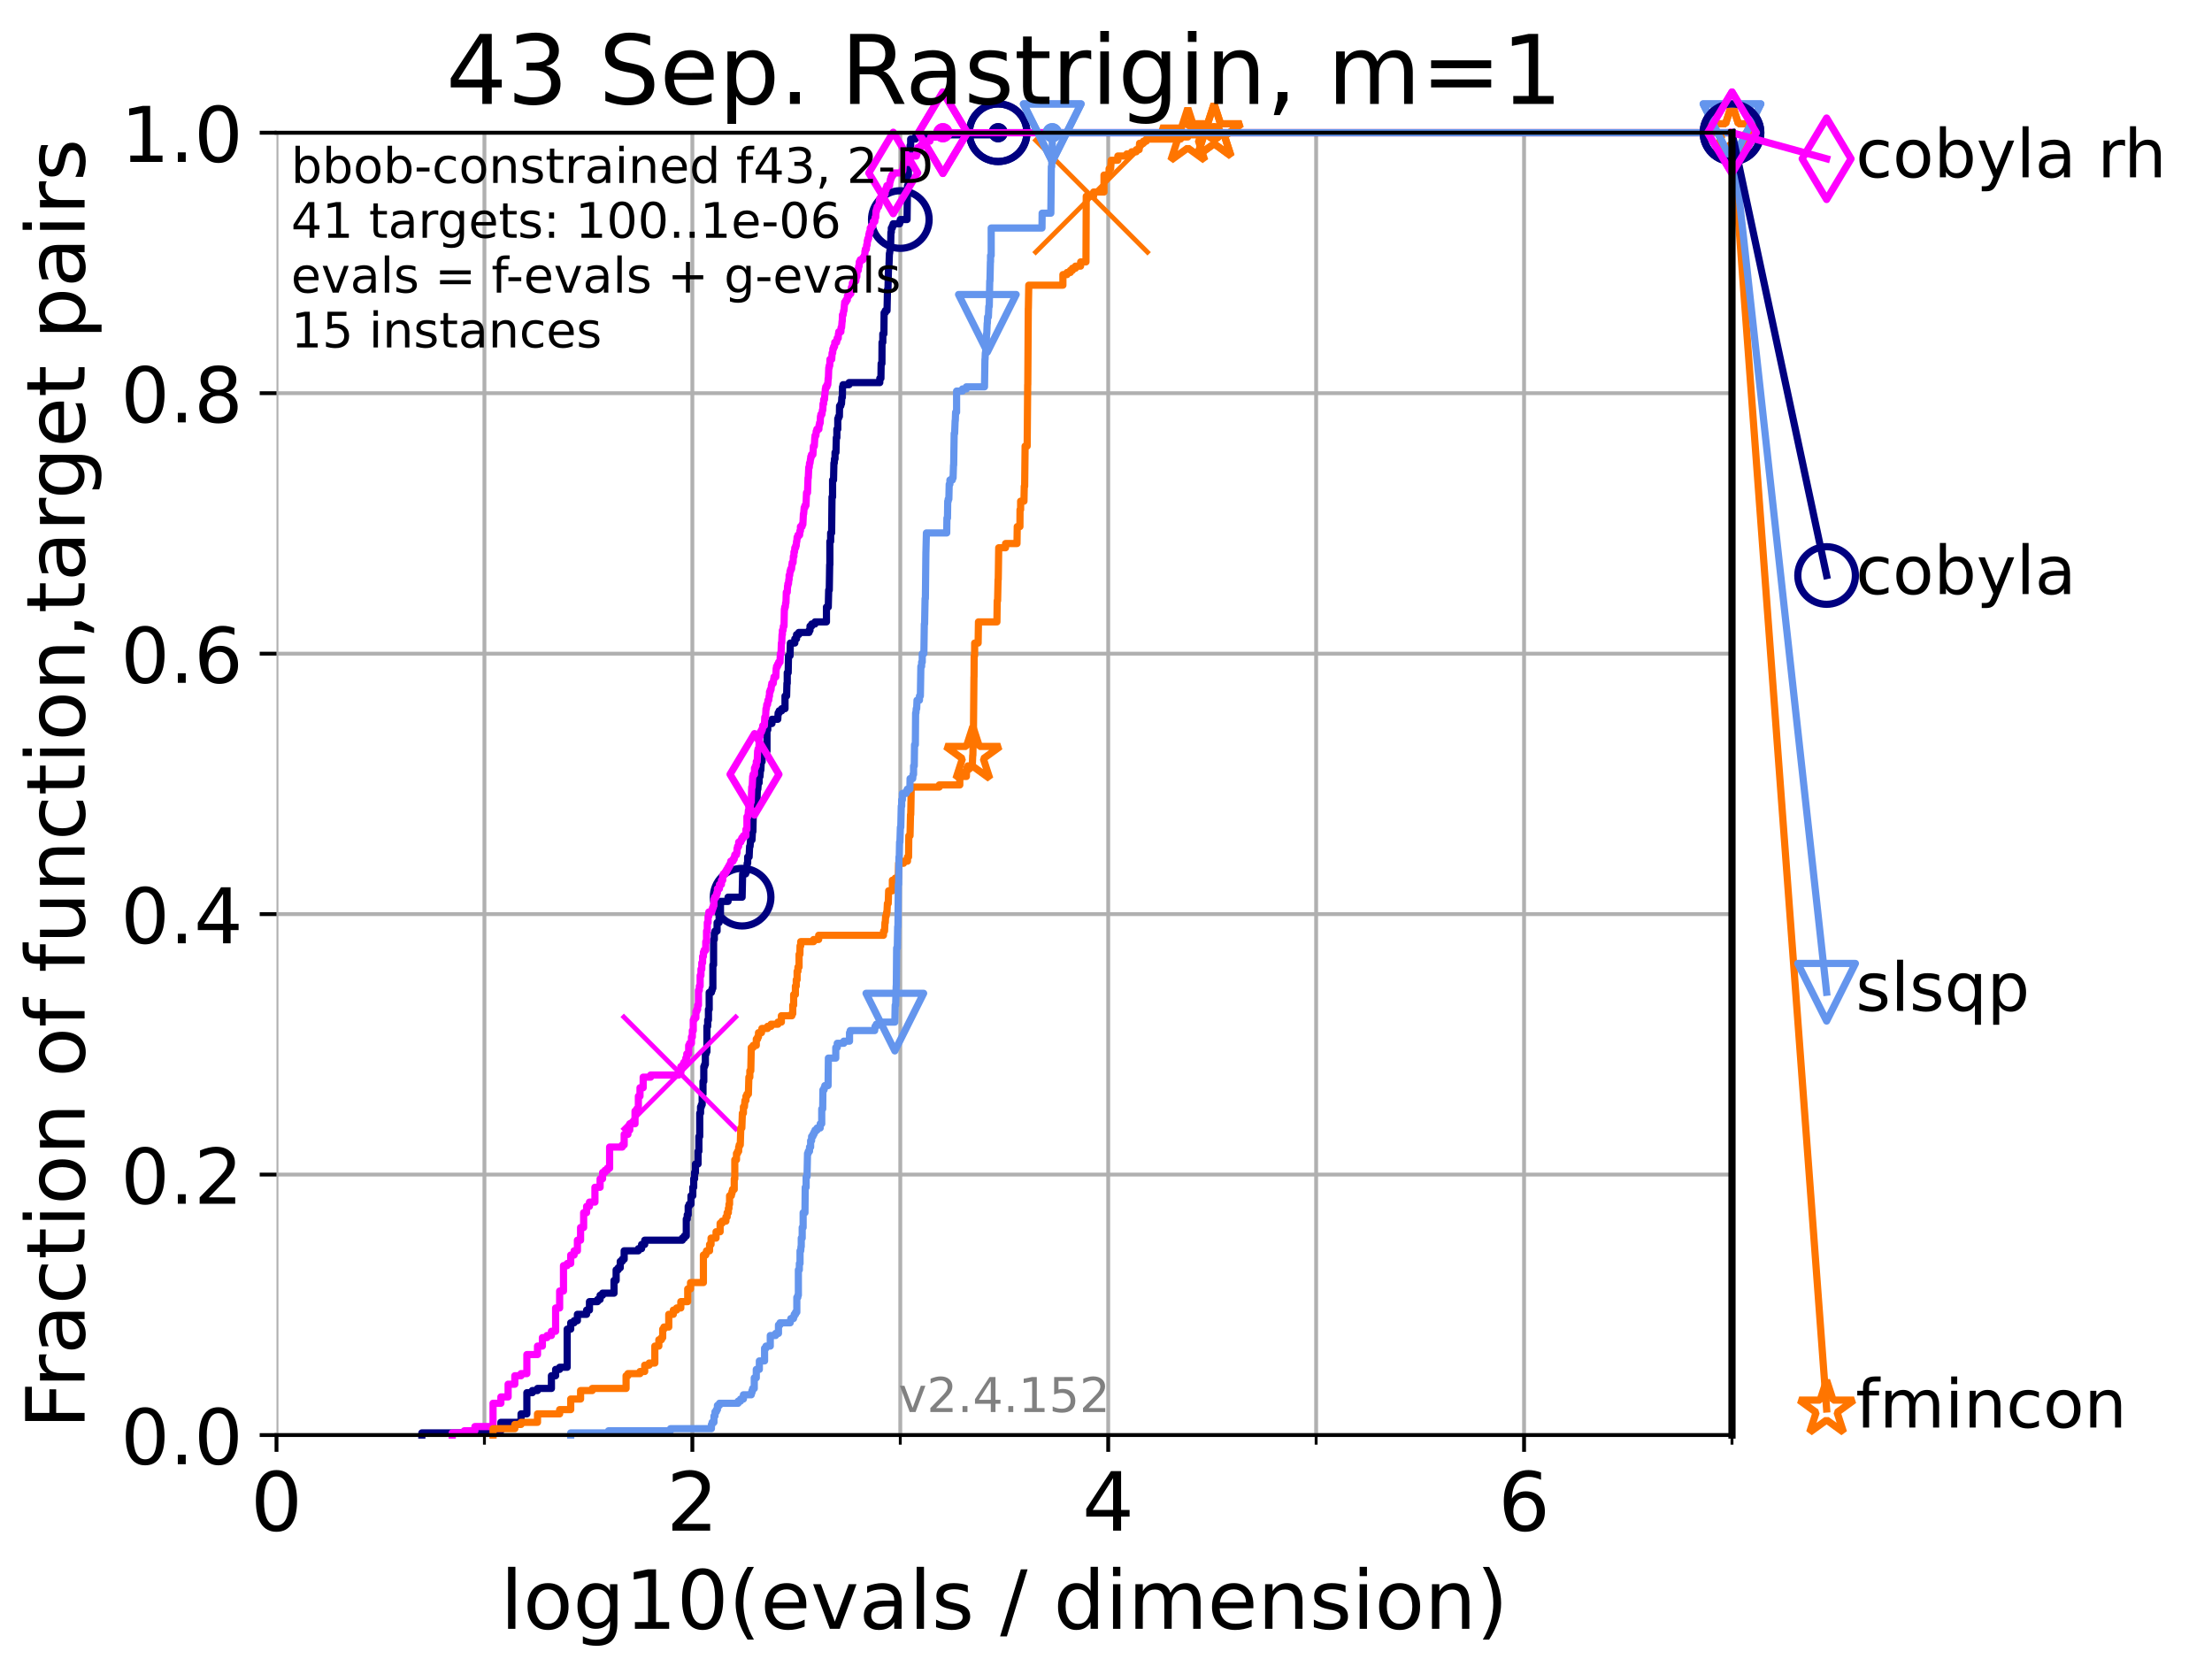<?xml version="1.0" encoding="utf-8" standalone="no"?>
<!DOCTYPE svg PUBLIC "-//W3C//DTD SVG 1.1//EN"
  "http://www.w3.org/Graphics/SVG/1.1/DTD/svg11.dtd">
<!-- Created with matplotlib (https://matplotlib.org/) -->
<svg height="345.6pt" version="1.1" viewBox="0 0 460.8 345.6" width="460.8pt" xmlns="http://www.w3.org/2000/svg" xmlns:xlink="http://www.w3.org/1999/xlink">
 <defs>
  <style type="text/css">*{stroke-linecap:butt;stroke-linejoin:round;}</style>
 </defs>
 <g id="figure_1">
  <g id="patch_1">
   <path d="M 0 345.6 
L 460.8 345.6 
L 460.8 0 
L 0 0 
z
" style="fill:#ffffff;"/>
  </g>
  <g id="axes_1">
   <g id="patch_2">
    <path d="M 57.6 298.944 
L 360.806 298.944 
L 360.806 27.648 
L 57.6 27.648 
z
" style="fill:#ffffff;"/>
   </g>
   <g id="matplotlib.axis_1">
    <g id="xtick_1">
     <g id="line2d_1">
      <path clip-path="url(#p6ecc9c96f3)" d="M 57.6 298.944 
L 57.6 27.648 
" style="fill:none;stroke:#b0b0b0;stroke-linecap:square;stroke-width:0.8;"/>
     </g>
     <g id="line2d_2">
      <defs>
       <path d="M 0 0 
L 0 3.5 
" id="m0d95010652" style="stroke:#000000;stroke-width:0.8;"/>
      </defs>
      <g>
       <use style="stroke:#000000;stroke-width:0.8;" x="57.6" xlink:href="#m0d95010652" y="298.944"/>
      </g>
     </g>
     <g id="text_1">
      <!-- 0 -->
      <g transform="translate(52.192 318.861)scale(0.17 -0.17)">
       <defs>
        <path d="M 31.781 66.406 
Q 24.172 66.406 20.328 58.906 
Q 16.5 51.422 16.5 36.375 
Q 16.5 21.391 20.328 13.891 
Q 24.172 6.391 31.781 6.391 
Q 39.453 6.391 43.281 13.891 
Q 47.125 21.391 47.125 36.375 
Q 47.125 51.422 43.281 58.906 
Q 39.453 66.406 31.781 66.406 
z
M 31.781 74.219 
Q 44.047 74.219 50.516 64.516 
Q 56.984 54.828 56.984 36.375 
Q 56.984 17.969 50.516 8.266 
Q 44.047 -1.422 31.781 -1.422 
Q 19.531 -1.422 13.062 8.266 
Q 6.594 17.969 6.594 36.375 
Q 6.594 54.828 13.062 64.516 
Q 19.531 74.219 31.781 74.219 
z
" id="DejaVuSans-48"/>
       </defs>
       <use xlink:href="#DejaVuSans-48"/>
      </g>
     </g>
    </g>
    <g id="xtick_2">
     <g id="line2d_3">
      <path clip-path="url(#p6ecc9c96f3)" d="M 144.23 298.944 
L 144.23 27.648 
" style="fill:none;stroke:#b0b0b0;stroke-linecap:square;stroke-width:0.8;"/>
     </g>
     <g id="line2d_4">
      <g>
       <use style="stroke:#000000;stroke-width:0.8;" x="144.23" xlink:href="#m0d95010652" y="298.944"/>
      </g>
     </g>
     <g id="text_2">
      <!-- 2 -->
      <g transform="translate(138.822 318.861)scale(0.17 -0.17)">
       <defs>
        <path d="M 19.188 8.297 
L 53.609 8.297 
L 53.609 0 
L 7.328 0 
L 7.328 8.297 
Q 12.938 14.109 22.625 23.891 
Q 32.328 33.688 34.812 36.531 
Q 39.547 41.844 41.422 45.531 
Q 43.312 49.219 43.312 52.781 
Q 43.312 58.594 39.234 62.25 
Q 35.156 65.922 28.609 65.922 
Q 23.969 65.922 18.812 64.312 
Q 13.672 62.703 7.812 59.422 
L 7.812 69.391 
Q 13.766 71.781 18.938 73 
Q 24.125 74.219 28.422 74.219 
Q 39.75 74.219 46.484 68.547 
Q 53.219 62.891 53.219 53.422 
Q 53.219 48.922 51.531 44.891 
Q 49.859 40.875 45.406 35.406 
Q 44.188 33.984 37.641 27.219 
Q 31.109 20.453 19.188 8.297 
z
" id="DejaVuSans-50"/>
       </defs>
       <use xlink:href="#DejaVuSans-50"/>
      </g>
     </g>
    </g>
    <g id="xtick_3">
     <g id="line2d_5">
      <path clip-path="url(#p6ecc9c96f3)" d="M 230.861 298.944 
L 230.861 27.648 
" style="fill:none;stroke:#b0b0b0;stroke-linecap:square;stroke-width:0.8;"/>
     </g>
     <g id="line2d_6">
      <g>
       <use style="stroke:#000000;stroke-width:0.8;" x="230.861" xlink:href="#m0d95010652" y="298.944"/>
      </g>
     </g>
     <g id="text_3">
      <!-- 4 -->
      <g transform="translate(225.453 318.861)scale(0.17 -0.17)">
       <defs>
        <path d="M 37.797 64.312 
L 12.891 25.391 
L 37.797 25.391 
z
M 35.203 72.906 
L 47.609 72.906 
L 47.609 25.391 
L 58.016 25.391 
L 58.016 17.188 
L 47.609 17.188 
L 47.609 0 
L 37.797 0 
L 37.797 17.188 
L 4.891 17.188 
L 4.891 26.703 
z
" id="DejaVuSans-52"/>
       </defs>
       <use xlink:href="#DejaVuSans-52"/>
      </g>
     </g>
    </g>
    <g id="xtick_4">
     <g id="line2d_7">
      <path clip-path="url(#p6ecc9c96f3)" d="M 317.491 298.944 
L 317.491 27.648 
" style="fill:none;stroke:#b0b0b0;stroke-linecap:square;stroke-width:0.8;"/>
     </g>
     <g id="line2d_8">
      <g>
       <use style="stroke:#000000;stroke-width:0.8;" x="317.491" xlink:href="#m0d95010652" y="298.944"/>
      </g>
     </g>
     <g id="text_4">
      <!-- 6 -->
      <g transform="translate(312.083 318.861)scale(0.17 -0.17)">
       <defs>
        <path d="M 33.016 40.375 
Q 26.375 40.375 22.484 35.828 
Q 18.609 31.297 18.609 23.391 
Q 18.609 15.531 22.484 10.953 
Q 26.375 6.391 33.016 6.391 
Q 39.656 6.391 43.531 10.953 
Q 47.406 15.531 47.406 23.391 
Q 47.406 31.297 43.531 35.828 
Q 39.656 40.375 33.016 40.375 
z
M 52.594 71.297 
L 52.594 62.312 
Q 48.875 64.062 45.094 64.984 
Q 41.312 65.922 37.594 65.922 
Q 27.828 65.922 22.672 59.328 
Q 17.531 52.734 16.797 39.406 
Q 19.672 43.656 24.016 45.922 
Q 28.375 48.188 33.594 48.188 
Q 44.578 48.188 50.953 41.516 
Q 57.328 34.859 57.328 23.391 
Q 57.328 12.156 50.688 5.359 
Q 44.047 -1.422 33.016 -1.422 
Q 20.359 -1.422 13.672 8.266 
Q 6.984 17.969 6.984 36.375 
Q 6.984 53.656 15.188 63.938 
Q 23.391 74.219 37.203 74.219 
Q 40.922 74.219 44.703 73.484 
Q 48.484 72.75 52.594 71.297 
z
" id="DejaVuSans-54"/>
       </defs>
       <use xlink:href="#DejaVuSans-54"/>
      </g>
     </g>
    </g>
    <g id="xtick_5">
     <g id="line2d_9">
      <path clip-path="url(#p6ecc9c96f3)" d="M 100.915 298.944 
L 100.915 27.648 
" style="fill:none;stroke:#b0b0b0;stroke-linecap:square;stroke-width:0.8;"/>
     </g>
     <g id="line2d_10">
      <defs>
       <path d="M 0 0 
L 0 2 
" id="m4f72cdf908" style="stroke:#000000;stroke-width:0.6;"/>
      </defs>
      <g>
       <use style="stroke:#000000;stroke-width:0.6;" x="100.915" xlink:href="#m4f72cdf908" y="298.944"/>
      </g>
     </g>
    </g>
    <g id="xtick_6">
     <g id="line2d_11">
      <path clip-path="url(#p6ecc9c96f3)" d="M 187.546 298.944 
L 187.546 27.648 
" style="fill:none;stroke:#b0b0b0;stroke-linecap:square;stroke-width:0.8;"/>
     </g>
     <g id="line2d_12">
      <g>
       <use style="stroke:#000000;stroke-width:0.6;" x="187.546" xlink:href="#m4f72cdf908" y="298.944"/>
      </g>
     </g>
    </g>
    <g id="xtick_7">
     <g id="line2d_13">
      <path clip-path="url(#p6ecc9c96f3)" d="M 274.176 298.944 
L 274.176 27.648 
" style="fill:none;stroke:#b0b0b0;stroke-linecap:square;stroke-width:0.8;"/>
     </g>
     <g id="line2d_14">
      <g>
       <use style="stroke:#000000;stroke-width:0.6;" x="274.176" xlink:href="#m4f72cdf908" y="298.944"/>
      </g>
     </g>
    </g>
    <g id="xtick_8">
     <g id="line2d_15">
      <path clip-path="url(#p6ecc9c96f3)" d="M 360.806 298.944 
L 360.806 27.648 
" style="fill:none;stroke:#b0b0b0;stroke-linecap:square;stroke-width:0.8;"/>
     </g>
     <g id="line2d_16">
      <g>
       <use style="stroke:#000000;stroke-width:0.6;" x="360.806" xlink:href="#m4f72cdf908" y="298.944"/>
      </g>
     </g>
    </g>
    <g id="text_5">
     <!-- log10(evals / dimension) -->
     <g transform="translate(104.239 339.314)scale(0.17 -0.17)">
      <defs>
       <path d="M 9.422 75.984 
L 18.406 75.984 
L 18.406 0 
L 9.422 0 
z
" id="DejaVuSans-108"/>
       <path d="M 30.609 48.391 
Q 23.391 48.391 19.188 42.75 
Q 14.984 37.109 14.984 27.297 
Q 14.984 17.484 19.156 11.844 
Q 23.344 6.203 30.609 6.203 
Q 37.797 6.203 41.984 11.859 
Q 46.188 17.531 46.188 27.297 
Q 46.188 37.016 41.984 42.703 
Q 37.797 48.391 30.609 48.391 
z
M 30.609 56 
Q 42.328 56 49.016 48.375 
Q 55.719 40.766 55.719 27.297 
Q 55.719 13.875 49.016 6.219 
Q 42.328 -1.422 30.609 -1.422 
Q 18.844 -1.422 12.172 6.219 
Q 5.516 13.875 5.516 27.297 
Q 5.516 40.766 12.172 48.375 
Q 18.844 56 30.609 56 
z
" id="DejaVuSans-111"/>
       <path d="M 45.406 27.984 
Q 45.406 37.75 41.375 43.109 
Q 37.359 48.484 30.078 48.484 
Q 22.859 48.484 18.828 43.109 
Q 14.797 37.75 14.797 27.984 
Q 14.797 18.266 18.828 12.891 
Q 22.859 7.516 30.078 7.516 
Q 37.359 7.516 41.375 12.891 
Q 45.406 18.266 45.406 27.984 
z
M 54.391 6.781 
Q 54.391 -7.172 48.188 -13.984 
Q 42 -20.797 29.203 -20.797 
Q 24.469 -20.797 20.266 -20.094 
Q 16.062 -19.391 12.109 -17.922 
L 12.109 -9.188 
Q 16.062 -11.328 19.922 -12.344 
Q 23.781 -13.375 27.781 -13.375 
Q 36.625 -13.375 41.016 -8.766 
Q 45.406 -4.156 45.406 5.172 
L 45.406 9.625 
Q 42.625 4.781 38.281 2.391 
Q 33.938 0 27.875 0 
Q 17.828 0 11.672 7.656 
Q 5.516 15.328 5.516 27.984 
Q 5.516 40.672 11.672 48.328 
Q 17.828 56 27.875 56 
Q 33.938 56 38.281 53.609 
Q 42.625 51.219 45.406 46.391 
L 45.406 54.688 
L 54.391 54.688 
z
" id="DejaVuSans-103"/>
       <path d="M 12.406 8.297 
L 28.516 8.297 
L 28.516 63.922 
L 10.984 60.406 
L 10.984 69.391 
L 28.422 72.906 
L 38.281 72.906 
L 38.281 8.297 
L 54.391 8.297 
L 54.391 0 
L 12.406 0 
z
" id="DejaVuSans-49"/>
       <path d="M 31 75.875 
Q 24.469 64.656 21.281 53.656 
Q 18.109 42.672 18.109 31.391 
Q 18.109 20.125 21.312 9.062 
Q 24.516 -2 31 -13.188 
L 23.188 -13.188 
Q 15.875 -1.703 12.234 9.375 
Q 8.594 20.453 8.594 31.391 
Q 8.594 42.281 12.203 53.312 
Q 15.828 64.359 23.188 75.875 
z
" id="DejaVuSans-40"/>
       <path d="M 56.203 29.594 
L 56.203 25.203 
L 14.891 25.203 
Q 15.484 15.922 20.484 11.062 
Q 25.484 6.203 34.422 6.203 
Q 39.594 6.203 44.453 7.469 
Q 49.312 8.734 54.109 11.281 
L 54.109 2.781 
Q 49.266 0.734 44.188 -0.344 
Q 39.109 -1.422 33.891 -1.422 
Q 20.797 -1.422 13.156 6.188 
Q 5.516 13.812 5.516 26.812 
Q 5.516 40.234 12.766 48.109 
Q 20.016 56 32.328 56 
Q 43.359 56 49.781 48.891 
Q 56.203 41.797 56.203 29.594 
z
M 47.219 32.234 
Q 47.125 39.594 43.094 43.984 
Q 39.062 48.391 32.422 48.391 
Q 24.906 48.391 20.391 44.141 
Q 15.875 39.891 15.188 32.172 
z
" id="DejaVuSans-101"/>
       <path d="M 2.984 54.688 
L 12.5 54.688 
L 29.594 8.797 
L 46.688 54.688 
L 56.203 54.688 
L 35.688 0 
L 23.484 0 
z
" id="DejaVuSans-118"/>
       <path d="M 34.281 27.484 
Q 23.391 27.484 19.188 25 
Q 14.984 22.516 14.984 16.5 
Q 14.984 11.719 18.141 8.906 
Q 21.297 6.109 26.703 6.109 
Q 34.188 6.109 38.703 11.406 
Q 43.219 16.703 43.219 25.484 
L 43.219 27.484 
z
M 52.203 31.203 
L 52.203 0 
L 43.219 0 
L 43.219 8.297 
Q 40.141 3.328 35.547 0.953 
Q 30.953 -1.422 24.312 -1.422 
Q 15.922 -1.422 10.953 3.297 
Q 6 8.016 6 15.922 
Q 6 25.141 12.172 29.828 
Q 18.359 34.516 30.609 34.516 
L 43.219 34.516 
L 43.219 35.406 
Q 43.219 41.609 39.141 45 
Q 35.062 48.391 27.688 48.391 
Q 23 48.391 18.547 47.266 
Q 14.109 46.141 10.016 43.891 
L 10.016 52.203 
Q 14.938 54.109 19.578 55.047 
Q 24.219 56 28.609 56 
Q 40.484 56 46.344 49.844 
Q 52.203 43.703 52.203 31.203 
z
" id="DejaVuSans-97"/>
       <path d="M 44.281 53.078 
L 44.281 44.578 
Q 40.484 46.531 36.375 47.5 
Q 32.281 48.484 27.875 48.484 
Q 21.188 48.484 17.844 46.438 
Q 14.5 44.391 14.5 40.281 
Q 14.5 37.156 16.891 35.375 
Q 19.281 33.594 26.516 31.984 
L 29.594 31.297 
Q 39.156 29.25 43.188 25.516 
Q 47.219 21.781 47.219 15.094 
Q 47.219 7.469 41.188 3.016 
Q 35.156 -1.422 24.609 -1.422 
Q 20.219 -1.422 15.453 -0.562 
Q 10.688 0.297 5.422 2 
L 5.422 11.281 
Q 10.406 8.688 15.234 7.391 
Q 20.062 6.109 24.812 6.109 
Q 31.156 6.109 34.562 8.281 
Q 37.984 10.453 37.984 14.406 
Q 37.984 18.062 35.516 20.016 
Q 33.062 21.969 24.703 23.781 
L 21.578 24.516 
Q 13.234 26.266 9.516 29.906 
Q 5.812 33.547 5.812 39.891 
Q 5.812 47.609 11.281 51.797 
Q 16.75 56 26.812 56 
Q 31.781 56 36.172 55.266 
Q 40.578 54.547 44.281 53.078 
z
" id="DejaVuSans-115"/>
       <path id="DejaVuSans-32"/>
       <path d="M 25.391 72.906 
L 33.688 72.906 
L 8.297 -9.281 
L 0 -9.281 
z
" id="DejaVuSans-47"/>
       <path d="M 45.406 46.391 
L 45.406 75.984 
L 54.391 75.984 
L 54.391 0 
L 45.406 0 
L 45.406 8.203 
Q 42.578 3.328 38.25 0.953 
Q 33.938 -1.422 27.875 -1.422 
Q 17.969 -1.422 11.734 6.484 
Q 5.516 14.406 5.516 27.297 
Q 5.516 40.188 11.734 48.094 
Q 17.969 56 27.875 56 
Q 33.938 56 38.25 53.625 
Q 42.578 51.266 45.406 46.391 
z
M 14.797 27.297 
Q 14.797 17.391 18.875 11.75 
Q 22.953 6.109 30.078 6.109 
Q 37.203 6.109 41.297 11.75 
Q 45.406 17.391 45.406 27.297 
Q 45.406 37.203 41.297 42.844 
Q 37.203 48.484 30.078 48.484 
Q 22.953 48.484 18.875 42.844 
Q 14.797 37.203 14.797 27.297 
z
" id="DejaVuSans-100"/>
       <path d="M 9.422 54.688 
L 18.406 54.688 
L 18.406 0 
L 9.422 0 
z
M 9.422 75.984 
L 18.406 75.984 
L 18.406 64.594 
L 9.422 64.594 
z
" id="DejaVuSans-105"/>
       <path d="M 52 44.188 
Q 55.375 50.25 60.062 53.125 
Q 64.75 56 71.094 56 
Q 79.641 56 84.281 50.016 
Q 88.922 44.047 88.922 33.016 
L 88.922 0 
L 79.891 0 
L 79.891 32.719 
Q 79.891 40.578 77.094 44.375 
Q 74.312 48.188 68.609 48.188 
Q 61.625 48.188 57.562 43.547 
Q 53.516 38.922 53.516 30.906 
L 53.516 0 
L 44.484 0 
L 44.484 32.719 
Q 44.484 40.625 41.703 44.406 
Q 38.922 48.188 33.109 48.188 
Q 26.219 48.188 22.156 43.531 
Q 18.109 38.875 18.109 30.906 
L 18.109 0 
L 9.078 0 
L 9.078 54.688 
L 18.109 54.688 
L 18.109 46.188 
Q 21.188 51.219 25.484 53.609 
Q 29.781 56 35.688 56 
Q 41.656 56 45.828 52.969 
Q 50 49.953 52 44.188 
z
" id="DejaVuSans-109"/>
       <path d="M 54.891 33.016 
L 54.891 0 
L 45.906 0 
L 45.906 32.719 
Q 45.906 40.484 42.875 44.328 
Q 39.844 48.188 33.797 48.188 
Q 26.516 48.188 22.312 43.547 
Q 18.109 38.922 18.109 30.906 
L 18.109 0 
L 9.078 0 
L 9.078 54.688 
L 18.109 54.688 
L 18.109 46.188 
Q 21.344 51.125 25.703 53.562 
Q 30.078 56 35.797 56 
Q 45.219 56 50.047 50.172 
Q 54.891 44.344 54.891 33.016 
z
" id="DejaVuSans-110"/>
       <path d="M 8.016 75.875 
L 15.828 75.875 
Q 23.141 64.359 26.781 53.312 
Q 30.422 42.281 30.422 31.391 
Q 30.422 20.453 26.781 9.375 
Q 23.141 -1.703 15.828 -13.188 
L 8.016 -13.188 
Q 14.5 -2 17.703 9.062 
Q 20.906 20.125 20.906 31.391 
Q 20.906 42.672 17.703 53.656 
Q 14.5 64.656 8.016 75.875 
z
" id="DejaVuSans-41"/>
      </defs>
      <use xlink:href="#DejaVuSans-108"/>
      <use x="27.783" xlink:href="#DejaVuSans-111"/>
      <use x="88.965" xlink:href="#DejaVuSans-103"/>
      <use x="152.441" xlink:href="#DejaVuSans-49"/>
      <use x="216.064" xlink:href="#DejaVuSans-48"/>
      <use x="279.688" xlink:href="#DejaVuSans-40"/>
      <use x="318.701" xlink:href="#DejaVuSans-101"/>
      <use x="380.225" xlink:href="#DejaVuSans-118"/>
      <use x="439.404" xlink:href="#DejaVuSans-97"/>
      <use x="500.684" xlink:href="#DejaVuSans-108"/>
      <use x="528.467" xlink:href="#DejaVuSans-115"/>
      <use x="580.566" xlink:href="#DejaVuSans-32"/>
      <use x="612.354" xlink:href="#DejaVuSans-47"/>
      <use x="646.045" xlink:href="#DejaVuSans-32"/>
      <use x="677.832" xlink:href="#DejaVuSans-100"/>
      <use x="741.309" xlink:href="#DejaVuSans-105"/>
      <use x="769.092" xlink:href="#DejaVuSans-109"/>
      <use x="866.504" xlink:href="#DejaVuSans-101"/>
      <use x="928.027" xlink:href="#DejaVuSans-110"/>
      <use x="991.406" xlink:href="#DejaVuSans-115"/>
      <use x="1043.506" xlink:href="#DejaVuSans-105"/>
      <use x="1071.289" xlink:href="#DejaVuSans-111"/>
      <use x="1132.471" xlink:href="#DejaVuSans-110"/>
      <use x="1195.85" xlink:href="#DejaVuSans-41"/>
     </g>
    </g>
   </g>
   <g id="matplotlib.axis_2">
    <g id="ytick_1">
     <g id="line2d_17">
      <path clip-path="url(#p6ecc9c96f3)" d="M 57.6 298.944 
L 360.806 298.944 
" style="fill:none;stroke:#b0b0b0;stroke-linecap:square;stroke-width:0.8;"/>
     </g>
     <g id="line2d_18">
      <defs>
       <path d="M 0 0 
L -3.5 0 
" id="m4512e0b549" style="stroke:#000000;stroke-width:0.8;"/>
      </defs>
      <g>
       <use style="stroke:#000000;stroke-width:0.8;" x="57.6" xlink:href="#m4512e0b549" y="298.944"/>
      </g>
     </g>
     <g id="text_6">
      <!-- 0.0 -->
      <g transform="translate(25.155 305.023)scale(0.16 -0.16)">
       <defs>
        <path d="M 10.688 12.406 
L 21 12.406 
L 21 0 
L 10.688 0 
z
" id="DejaVuSans-46"/>
       </defs>
       <use xlink:href="#DejaVuSans-48"/>
       <use x="63.623" xlink:href="#DejaVuSans-46"/>
       <use x="95.41" xlink:href="#DejaVuSans-48"/>
      </g>
     </g>
    </g>
    <g id="ytick_2">
     <g id="line2d_19">
      <path clip-path="url(#p6ecc9c96f3)" d="M 57.6 244.685 
L 360.806 244.685 
" style="fill:none;stroke:#b0b0b0;stroke-linecap:square;stroke-width:0.8;"/>
     </g>
     <g id="line2d_20">
      <g>
       <use style="stroke:#000000;stroke-width:0.8;" x="57.6" xlink:href="#m4512e0b549" y="244.685"/>
      </g>
     </g>
     <g id="text_7">
      <!-- 0.2 -->
      <g transform="translate(25.155 250.764)scale(0.16 -0.16)">
       <use xlink:href="#DejaVuSans-48"/>
       <use x="63.623" xlink:href="#DejaVuSans-46"/>
       <use x="95.41" xlink:href="#DejaVuSans-50"/>
      </g>
     </g>
    </g>
    <g id="ytick_3">
     <g id="line2d_21">
      <path clip-path="url(#p6ecc9c96f3)" d="M 57.6 190.426 
L 360.806 190.426 
" style="fill:none;stroke:#b0b0b0;stroke-linecap:square;stroke-width:0.8;"/>
     </g>
     <g id="line2d_22">
      <g>
       <use style="stroke:#000000;stroke-width:0.8;" x="57.6" xlink:href="#m4512e0b549" y="190.426"/>
      </g>
     </g>
     <g id="text_8">
      <!-- 0.4 -->
      <g transform="translate(25.155 196.504)scale(0.16 -0.16)">
       <use xlink:href="#DejaVuSans-48"/>
       <use x="63.623" xlink:href="#DejaVuSans-46"/>
       <use x="95.41" xlink:href="#DejaVuSans-52"/>
      </g>
     </g>
    </g>
    <g id="ytick_4">
     <g id="line2d_23">
      <path clip-path="url(#p6ecc9c96f3)" d="M 57.6 136.166 
L 360.806 136.166 
" style="fill:none;stroke:#b0b0b0;stroke-linecap:square;stroke-width:0.8;"/>
     </g>
     <g id="line2d_24">
      <g>
       <use style="stroke:#000000;stroke-width:0.8;" x="57.6" xlink:href="#m4512e0b549" y="136.166"/>
      </g>
     </g>
     <g id="text_9">
      <!-- 0.6 -->
      <g transform="translate(25.155 142.245)scale(0.16 -0.16)">
       <use xlink:href="#DejaVuSans-48"/>
       <use x="63.623" xlink:href="#DejaVuSans-46"/>
       <use x="95.41" xlink:href="#DejaVuSans-54"/>
      </g>
     </g>
    </g>
    <g id="ytick_5">
     <g id="line2d_25">
      <path clip-path="url(#p6ecc9c96f3)" d="M 57.6 81.907 
L 360.806 81.907 
" style="fill:none;stroke:#b0b0b0;stroke-linecap:square;stroke-width:0.8;"/>
     </g>
     <g id="line2d_26">
      <g>
       <use style="stroke:#000000;stroke-width:0.8;" x="57.6" xlink:href="#m4512e0b549" y="81.907"/>
      </g>
     </g>
     <g id="text_10">
      <!-- 0.8 -->
      <g transform="translate(25.155 87.986)scale(0.16 -0.16)">
       <defs>
        <path d="M 31.781 34.625 
Q 24.75 34.625 20.719 30.859 
Q 16.703 27.094 16.703 20.516 
Q 16.703 13.922 20.719 10.156 
Q 24.75 6.391 31.781 6.391 
Q 38.812 6.391 42.859 10.172 
Q 46.922 13.969 46.922 20.516 
Q 46.922 27.094 42.891 30.859 
Q 38.875 34.625 31.781 34.625 
z
M 21.922 38.812 
Q 15.578 40.375 12.031 44.719 
Q 8.5 49.078 8.5 55.328 
Q 8.5 64.062 14.719 69.141 
Q 20.953 74.219 31.781 74.219 
Q 42.672 74.219 48.875 69.141 
Q 55.078 64.062 55.078 55.328 
Q 55.078 49.078 51.531 44.719 
Q 48 40.375 41.703 38.812 
Q 48.828 37.156 52.797 32.312 
Q 56.781 27.484 56.781 20.516 
Q 56.781 9.906 50.312 4.234 
Q 43.844 -1.422 31.781 -1.422 
Q 19.734 -1.422 13.25 4.234 
Q 6.781 9.906 6.781 20.516 
Q 6.781 27.484 10.781 32.312 
Q 14.797 37.156 21.922 38.812 
z
M 18.312 54.391 
Q 18.312 48.734 21.844 45.562 
Q 25.391 42.391 31.781 42.391 
Q 38.141 42.391 41.719 45.562 
Q 45.312 48.734 45.312 54.391 
Q 45.312 60.062 41.719 63.234 
Q 38.141 66.406 31.781 66.406 
Q 25.391 66.406 21.844 63.234 
Q 18.312 60.062 18.312 54.391 
z
" id="DejaVuSans-56"/>
       </defs>
       <use xlink:href="#DejaVuSans-48"/>
       <use x="63.623" xlink:href="#DejaVuSans-46"/>
       <use x="95.41" xlink:href="#DejaVuSans-56"/>
      </g>
     </g>
    </g>
    <g id="ytick_6">
     <g id="line2d_27">
      <path clip-path="url(#p6ecc9c96f3)" d="M 57.6 27.648 
L 360.806 27.648 
" style="fill:none;stroke:#b0b0b0;stroke-linecap:square;stroke-width:0.8;"/>
     </g>
     <g id="line2d_28">
      <g>
       <use style="stroke:#000000;stroke-width:0.8;" x="57.6" xlink:href="#m4512e0b549" y="27.648"/>
      </g>
     </g>
     <g id="text_11">
      <!-- 1.0 -->
      <g transform="translate(25.155 33.727)scale(0.16 -0.16)">
       <use xlink:href="#DejaVuSans-49"/>
       <use x="63.623" xlink:href="#DejaVuSans-46"/>
       <use x="95.41" xlink:href="#DejaVuSans-48"/>
      </g>
     </g>
    </g>
    <g id="text_12">
     <!-- Fraction of function,target pairs -->
     <g transform="translate(17.62 297.681)rotate(-90)scale(0.17 -0.17)">
      <defs>
       <path d="M 9.812 72.906 
L 51.703 72.906 
L 51.703 64.594 
L 19.672 64.594 
L 19.672 43.109 
L 48.578 43.109 
L 48.578 34.812 
L 19.672 34.812 
L 19.672 0 
L 9.812 0 
z
" id="DejaVuSans-70"/>
       <path d="M 41.109 46.297 
Q 39.594 47.172 37.812 47.578 
Q 36.031 48 33.891 48 
Q 26.266 48 22.188 43.047 
Q 18.109 38.094 18.109 28.812 
L 18.109 0 
L 9.078 0 
L 9.078 54.688 
L 18.109 54.688 
L 18.109 46.188 
Q 20.953 51.172 25.484 53.578 
Q 30.031 56 36.531 56 
Q 37.453 56 38.578 55.875 
Q 39.703 55.766 41.062 55.516 
z
" id="DejaVuSans-114"/>
       <path d="M 48.781 52.594 
L 48.781 44.188 
Q 44.969 46.297 41.141 47.344 
Q 37.312 48.391 33.406 48.391 
Q 24.656 48.391 19.812 42.844 
Q 14.984 37.312 14.984 27.297 
Q 14.984 17.281 19.812 11.734 
Q 24.656 6.203 33.406 6.203 
Q 37.312 6.203 41.141 7.25 
Q 44.969 8.297 48.781 10.406 
L 48.781 2.094 
Q 45.016 0.344 40.984 -0.531 
Q 36.969 -1.422 32.422 -1.422 
Q 20.062 -1.422 12.781 6.344 
Q 5.516 14.109 5.516 27.297 
Q 5.516 40.672 12.859 48.328 
Q 20.219 56 33.016 56 
Q 37.156 56 41.109 55.141 
Q 45.062 54.297 48.781 52.594 
z
" id="DejaVuSans-99"/>
       <path d="M 18.312 70.219 
L 18.312 54.688 
L 36.812 54.688 
L 36.812 47.703 
L 18.312 47.703 
L 18.312 18.016 
Q 18.312 11.328 20.141 9.422 
Q 21.969 7.516 27.594 7.516 
L 36.812 7.516 
L 36.812 0 
L 27.594 0 
Q 17.188 0 13.234 3.875 
Q 9.281 7.766 9.281 18.016 
L 9.281 47.703 
L 2.688 47.703 
L 2.688 54.688 
L 9.281 54.688 
L 9.281 70.219 
z
" id="DejaVuSans-116"/>
       <path d="M 37.109 75.984 
L 37.109 68.5 
L 28.516 68.5 
Q 23.688 68.5 21.797 66.547 
Q 19.922 64.594 19.922 59.516 
L 19.922 54.688 
L 34.719 54.688 
L 34.719 47.703 
L 19.922 47.703 
L 19.922 0 
L 10.891 0 
L 10.891 47.703 
L 2.297 47.703 
L 2.297 54.688 
L 10.891 54.688 
L 10.891 58.5 
Q 10.891 67.625 15.141 71.797 
Q 19.391 75.984 28.609 75.984 
z
" id="DejaVuSans-102"/>
       <path d="M 8.5 21.578 
L 8.5 54.688 
L 17.484 54.688 
L 17.484 21.922 
Q 17.484 14.156 20.5 10.266 
Q 23.531 6.391 29.594 6.391 
Q 36.859 6.391 41.078 11.031 
Q 45.312 15.672 45.312 23.688 
L 45.312 54.688 
L 54.297 54.688 
L 54.297 0 
L 45.312 0 
L 45.312 8.406 
Q 42.047 3.422 37.719 1 
Q 33.406 -1.422 27.688 -1.422 
Q 18.266 -1.422 13.375 4.438 
Q 8.5 10.297 8.5 21.578 
z
M 31.109 56 
z
" id="DejaVuSans-117"/>
       <path d="M 11.719 12.406 
L 22.016 12.406 
L 22.016 4 
L 14.016 -11.625 
L 7.719 -11.625 
L 11.719 4 
z
" id="DejaVuSans-44"/>
       <path d="M 18.109 8.203 
L 18.109 -20.797 
L 9.078 -20.797 
L 9.078 54.688 
L 18.109 54.688 
L 18.109 46.391 
Q 20.953 51.266 25.266 53.625 
Q 29.594 56 35.594 56 
Q 45.562 56 51.781 48.094 
Q 58.016 40.188 58.016 27.297 
Q 58.016 14.406 51.781 6.484 
Q 45.562 -1.422 35.594 -1.422 
Q 29.594 -1.422 25.266 0.953 
Q 20.953 3.328 18.109 8.203 
z
M 48.688 27.297 
Q 48.688 37.203 44.609 42.844 
Q 40.531 48.484 33.406 48.484 
Q 26.266 48.484 22.188 42.844 
Q 18.109 37.203 18.109 27.297 
Q 18.109 17.391 22.188 11.75 
Q 26.266 6.109 33.406 6.109 
Q 40.531 6.109 44.609 11.75 
Q 48.688 17.391 48.688 27.297 
z
" id="DejaVuSans-112"/>
      </defs>
      <use xlink:href="#DejaVuSans-70"/>
      <use x="50.27" xlink:href="#DejaVuSans-114"/>
      <use x="91.383" xlink:href="#DejaVuSans-97"/>
      <use x="152.662" xlink:href="#DejaVuSans-99"/>
      <use x="207.643" xlink:href="#DejaVuSans-116"/>
      <use x="246.852" xlink:href="#DejaVuSans-105"/>
      <use x="274.635" xlink:href="#DejaVuSans-111"/>
      <use x="335.816" xlink:href="#DejaVuSans-110"/>
      <use x="399.195" xlink:href="#DejaVuSans-32"/>
      <use x="430.982" xlink:href="#DejaVuSans-111"/>
      <use x="492.164" xlink:href="#DejaVuSans-102"/>
      <use x="527.369" xlink:href="#DejaVuSans-32"/>
      <use x="559.156" xlink:href="#DejaVuSans-102"/>
      <use x="594.361" xlink:href="#DejaVuSans-117"/>
      <use x="657.74" xlink:href="#DejaVuSans-110"/>
      <use x="721.119" xlink:href="#DejaVuSans-99"/>
      <use x="776.1" xlink:href="#DejaVuSans-116"/>
      <use x="815.309" xlink:href="#DejaVuSans-105"/>
      <use x="843.092" xlink:href="#DejaVuSans-111"/>
      <use x="904.273" xlink:href="#DejaVuSans-110"/>
      <use x="967.652" xlink:href="#DejaVuSans-44"/>
      <use x="999.439" xlink:href="#DejaVuSans-116"/>
      <use x="1038.648" xlink:href="#DejaVuSans-97"/>
      <use x="1099.928" xlink:href="#DejaVuSans-114"/>
      <use x="1139.291" xlink:href="#DejaVuSans-103"/>
      <use x="1202.768" xlink:href="#DejaVuSans-101"/>
      <use x="1264.291" xlink:href="#DejaVuSans-116"/>
      <use x="1303.5" xlink:href="#DejaVuSans-32"/>
      <use x="1335.287" xlink:href="#DejaVuSans-112"/>
      <use x="1398.764" xlink:href="#DejaVuSans-97"/>
      <use x="1460.043" xlink:href="#DejaVuSans-105"/>
      <use x="1487.826" xlink:href="#DejaVuSans-114"/>
      <use x="1528.939" xlink:href="#DejaVuSans-115"/>
     </g>
    </g>
   </g>
   <g id="line2d_29">
    <defs>
     <path d="M 0 1.5 
C 0.398 1.5 0.779 1.342 1.061 1.061 
C 1.342 0.779 1.5 0.398 1.5 0 
C 1.5 -0.398 1.342 -0.779 1.061 -1.061 
C 0.779 -1.342 0.398 -1.5 0 -1.5 
C -0.398 -1.5 -0.779 -1.342 -1.061 -1.061 
C -1.342 -0.779 -1.5 -0.398 -1.5 0 
C -1.5 0.398 -1.342 0.779 -1.061 1.061 
C -0.779 1.342 -0.398 1.5 0 1.5 
z
" id="m01ebb70e02" style="stroke:#000080;"/>
    </defs>
    <g>
     <use style="fill:#000080;stroke:#000080;" x="207.928" xlink:href="#m01ebb70e02" y="27.648"/>
     <use style="fill:#000080;stroke:#000080;" x="207.928" xlink:href="#m01ebb70e02" y="27.648"/>
    </g>
   </g>
   <g id="line2d_30">
    <path d="M 87.876 298.944 
L 87.876 298.503 
L 102.708 298.503 
L 102.708 298.062 
L 104.345 298.062 
L 104.345 296.297 
L 108.543 296.297 
L 108.543 294.533 
L 109.757 294.533 
L 109.757 290.121 
L 110.897 290.121 
L 110.897 289.68 
L 111.972 289.68 
L 111.972 289.239 
L 114.872 289.239 
L 114.872 286.592 
L 115.747 286.592 
L 115.747 285.269 
L 116.584 285.269 
L 116.584 284.828 
L 118.152 284.828 
L 118.152 276.887 
L 118.89 276.887 
L 118.89 275.564 
L 119.6 275.564 
L 119.6 275.123 
L 120.284 275.123 
L 120.284 273.799 
L 122.199 273.799 
L 122.199 272.917 
L 122.796 272.917 
L 122.796 271.153 
L 124.482 271.153 
L 124.482 270.712 
L 125.012 270.712 
L 125.012 269.829 
L 125.527 269.829 
L 125.527 269.388 
L 127.911 269.388 
L 127.911 266.741 
L 128.354 266.741 
L 128.354 264.536 
L 128.786 264.536 
L 128.786 264.095 
L 129.209 264.095 
L 129.209 262.771 
L 129.623 262.771 
L 129.623 262.33 
L 130.027 262.33 
L 130.027 260.566 
L 132.984 260.566 
L 132.984 260.124 
L 133.656 260.124 
L 133.656 259.242 
L 134.305 259.242 
L 134.305 258.36 
L 142.144 258.36 
L 142.144 257.919 
L 142.559 257.919 
L 142.559 257.478 
L 142.966 257.478 
L 142.966 253.949 
L 143.166 253.949 
L 143.166 253.066 
L 143.364 253.066 
L 143.364 251.302 
L 143.56 251.302 
L 143.56 250.861 
L 143.946 250.861 
L 143.946 249.096 
L 144.324 249.096 
L 144.324 247.332 
L 144.51 247.332 
L 144.51 245.567 
L 144.695 245.567 
L 144.695 244.244 
L 144.878 244.244 
L 144.878 242.479 
L 145.415 242.479 
L 145.415 239.832 
L 145.591 239.832 
L 145.591 236.744 
L 145.765 236.744 
L 145.765 231.892 
L 145.938 231.892 
L 145.938 230.569 
L 146.109 230.569 
L 146.109 230.127 
L 146.278 230.127 
L 146.278 227.922 
L 146.446 227.922 
L 146.446 225.275 
L 146.613 225.275 
L 146.613 222.187 
L 146.778 222.187 
L 146.778 221.746 
L 146.941 221.746 
L 146.941 219.54 
L 147.103 219.54 
L 147.103 219.099 
L 147.264 219.099 
L 147.264 213.806 
L 147.424 213.806 
L 147.424 212.482 
L 147.582 212.482 
L 147.582 210.277 
L 147.738 210.277 
L 147.738 206.747 
L 148.201 206.747 
L 148.201 206.306 
L 148.353 206.306 
L 148.353 205.865 
L 148.503 205.865 
L 148.503 201.013 
L 148.652 201.013 
L 148.652 195.719 
L 148.801 195.719 
L 148.801 194.396 
L 148.948 194.396 
L 148.948 193.955 
L 149.382 193.955 
L 149.382 192.19 
L 149.806 192.19 
L 149.806 190.426 
L 150.084 190.426 
L 150.084 187.779 
L 151.669 187.779 
L 151.669 186.897 
L 154.596 186.897 
L 154.704 182.044 
L 155.34 182.044 
L 155.34 181.603 
L 155.547 181.603 
L 155.65 179.838 
L 155.752 179.838 
L 155.752 178.515 
L 156.056 178.515 
L 156.156 176.309 
L 156.255 176.309 
L 156.354 174.986 
L 156.648 174.986 
L 156.745 173.221 
L 156.841 173.221 
L 156.937 168.81 
L 157.033 168.81 
L 157.033 168.369 
L 157.222 168.369 
L 157.317 167.046 
L 157.688 167.046 
L 157.78 164.399 
L 157.871 164.399 
L 157.962 163.075 
L 158.143 163.075 
L 158.143 161.752 
L 158.321 161.752 
L 158.41 160.429 
L 158.498 160.429 
L 158.586 158.664 
L 158.761 158.664 
L 158.761 156.458 
L 159.776 156.458 
L 159.776 152.047 
L 159.94 152.047 
L 159.94 150.724 
L 160.817 150.724 
L 160.817 149.841 
L 162.023 149.841 
L 162.096 148.518 
L 162.313 148.518 
L 162.313 148.077 
L 162.845 148.077 
L 162.845 147.636 
L 163.532 147.636 
L 163.532 144.989 
L 163.866 144.989 
L 163.932 142.342 
L 163.998 142.342 
L 163.998 140.137 
L 164.194 140.137 
L 164.259 136.608 
L 164.581 136.608 
L 164.644 133.961 
L 165.574 133.961 
L 165.574 133.078 
L 165.934 133.078 
L 165.934 132.196 
L 166.403 132.196 
L 166.403 131.755 
L 168.535 131.755 
L 168.535 131.314 
L 168.74 131.314 
L 168.74 130.432 
L 169.095 130.432 
L 169.095 129.991 
L 169.784 129.991 
L 169.784 129.549 
L 172.166 129.549 
L 172.166 126.462 
L 172.545 126.462 
L 172.629 122.932 
L 172.753 122.932 
L 172.835 117.639 
L 172.876 117.639 
L 172.876 112.786 
L 173.04 112.786 
L 173.04 111.022 
L 173.242 111.022 
L 173.322 103.523 
L 173.442 103.523 
L 173.442 99.994 
L 173.64 99.994 
L 173.719 96.465 
L 173.797 96.465 
L 173.836 95.582 
L 173.953 95.582 
L 173.953 94.259 
L 174.146 94.259 
L 174.222 91.171 
L 174.336 91.171 
L 174.336 89.406 
L 174.525 89.406 
L 174.525 87.201 
L 174.675 87.201 
L 174.675 86.76 
L 174.86 86.76 
L 174.897 84.554 
L 175.154 84.554 
L 175.154 84.113 
L 175.298 84.113 
L 175.37 82.789 
L 175.478 82.789 
L 175.514 80.584 
L 175.62 80.584 
L 175.62 80.143 
L 176.872 80.143 
L 176.872 79.702 
L 183.277 79.702 
L 183.277 78.819 
L 183.512 78.819 
L 183.558 75.731 
L 183.72 75.731 
L 183.743 71.32 
L 183.904 71.32 
L 183.904 69.556 
L 184.131 69.556 
L 184.176 65.144 
L 184.422 65.144 
L 184.422 64.703 
L 184.785 64.703 
L 184.883 60.292 
L 184.98 60.292 
L 185.087 55.88 
L 185.173 55.88 
L 185.279 52.793 
L 185.322 52.793 
L 185.427 51.91 
L 185.522 51.91 
L 185.595 48.381 
L 185.678 48.381 
L 185.678 47.499 
L 185.885 47.499 
L 185.885 47.058 
L 186.059 47.058 
L 186.059 46.617 
L 187.404 46.617 
L 187.404 46.176 
L 187.555 46.176 
L 187.555 45.734 
L 188.958 45.734 
L 189.046 38.676 
L 189.218 38.676 
L 189.253 32.942 
L 189.526 32.942 
L 189.593 30.295 
L 189.711 30.295 
L 189.711 28.971 
L 190.691 28.971 
L 190.691 28.53 
L 194.793 28.53 
L 194.793 28.089 
L 207.928 28.089 
L 207.928 27.648 
L 360.806 27.648 
L 360.806 27.648 
" style="fill:none;stroke:#000080;stroke-linecap:square;stroke-width:1.5;"/>
   </g>
   <g id="line2d_31">
    <defs>
     <path d="M 0 6 
C 1.591 6 3.117 5.368 4.243 4.243 
C 5.368 3.117 6 1.591 6 0 
C 6 -1.591 5.368 -3.117 4.243 -4.243 
C 3.117 -5.368 1.591 -6 0 -6 
C -1.591 -6 -3.117 -5.368 -4.243 -4.243 
C -5.368 -3.117 -6 -1.591 -6 0 
C -6 1.591 -5.368 3.117 -4.243 4.243 
C -3.117 5.368 -1.591 6 0 6 
z
" id="m0ebfa877ef" style="stroke:#000080;stroke-width:1.5;"/>
    </defs>
    <g>
     <use style="fill-opacity:0;stroke:#000080;stroke-width:1.5;" x="154.596" xlink:href="#m0ebfa877ef" y="186.897"/>
     <use style="fill-opacity:0;stroke:#000080;stroke-width:1.5;" x="187.555" xlink:href="#m0ebfa877ef" y="45.734"/>
     <use style="fill-opacity:0;stroke:#000080;stroke-width:1.5;" x="207.928" xlink:href="#m0ebfa877ef" y="27.648"/>
     <use style="fill-opacity:0;stroke:#000080;stroke-width:1.5;" x="207.928" xlink:href="#m0ebfa877ef" y="27.648"/>
     <use style="fill-opacity:0;stroke:#000080;stroke-width:1.5;" x="360.806" xlink:href="#m0ebfa877ef" y="27.648"/>
    </g>
   </g>
   <g id="line2d_32">
    <path style="fill:none;stroke:#000080;stroke-linecap:square;stroke-width:1.5;"/>
    <g/>
   </g>
   <g id="line2d_33">
    <defs>
     <path d="M 0 1.5 
C 0.398 1.5 0.779 1.342 1.061 1.061 
C 1.342 0.779 1.5 0.398 1.5 0 
C 1.5 -0.398 1.342 -0.779 1.061 -1.061 
C 0.779 -1.342 0.398 -1.5 0 -1.5 
C -0.398 -1.5 -0.779 -1.342 -1.061 -1.061 
C -1.342 -0.779 -1.5 -0.398 -1.5 0 
C -1.5 0.398 -1.342 0.779 -1.061 1.061 
C -0.779 1.342 -0.398 1.5 0 1.5 
z
" id="m60160e5508" style="stroke:#ff00ff;"/>
    </defs>
    <g>
     <use style="fill:#ff00ff;stroke:#ff00ff;" x="196.422" xlink:href="#m60160e5508" y="27.648"/>
     <use style="fill:#ff00ff;stroke:#ff00ff;" x="196.422" xlink:href="#m60160e5508" y="27.648"/>
    </g>
   </g>
   <g id="line2d_34">
    <path d="M 94.206 298.944 
L 94.206 298.503 
L 96.718 298.503 
L 96.718 298.062 
L 98.933 298.062 
L 98.933 297.179 
L 102.708 297.179 
L 102.708 292.327 
L 104.345 292.327 
L 104.345 291.004 
L 105.851 291.004 
L 105.851 288.357 
L 107.245 288.357 
L 107.245 286.592 
L 108.543 286.592 
L 108.543 286.151 
L 109.757 286.151 
L 109.757 282.181 
L 111.972 282.181 
L 111.972 280.416 
L 112.989 280.416 
L 112.989 278.652 
L 113.954 278.652 
L 113.954 278.211 
L 114.872 278.211 
L 114.872 277.329 
L 115.747 277.329 
L 115.747 272.476 
L 116.584 272.476 
L 116.584 268.947 
L 117.384 268.947 
L 117.384 263.653 
L 118.152 263.653 
L 118.152 263.212 
L 118.89 263.212 
L 118.89 261.448 
L 119.6 261.448 
L 119.6 260.566 
L 120.284 260.566 
L 120.284 258.36 
L 120.944 258.36 
L 120.944 255.713 
L 121.582 255.713 
L 121.582 252.625 
L 122.199 252.625 
L 122.199 251.302 
L 122.796 251.302 
L 122.796 250.42 
L 123.936 250.42 
L 123.936 247.332 
L 125.012 247.332 
L 125.012 245.567 
L 125.527 245.567 
L 125.527 244.244 
L 126.029 244.244 
L 126.029 243.803 
L 126.517 243.803 
L 126.517 243.361 
L 126.994 243.361 
L 126.994 238.95 
L 129.623 238.95 
L 129.623 238.509 
L 130.027 238.509 
L 130.027 236.303 
L 130.811 236.303 
L 130.811 235.421 
L 131.191 235.421 
L 131.191 234.098 
L 132.287 234.098 
L 132.287 231.451 
L 132.639 231.451 
L 132.639 231.01 
L 132.984 231.01 
L 132.984 228.363 
L 133.323 228.363 
L 133.323 226.598 
L 133.983 226.598 
L 133.983 224.393 
L 135.539 224.393 
L 135.539 223.952 
L 141.393 223.952 
L 141.393 223.51 
L 141.826 223.51 
L 141.826 222.187 
L 142.248 222.187 
L 142.248 221.746 
L 142.456 221.746 
L 142.456 221.305 
L 142.865 221.305 
L 142.865 220.423 
L 143.066 220.423 
L 143.066 219.54 
L 143.462 219.54 
L 143.462 217.776 
L 143.657 217.776 
L 143.657 217.335 
L 144.041 217.335 
L 144.041 216.011 
L 144.23 216.011 
L 144.23 214.688 
L 144.418 214.688 
L 144.418 212.482 
L 144.603 212.482 
L 144.603 212.041 
L 144.968 212.041 
L 144.968 210.718 
L 145.148 210.718 
L 145.148 210.277 
L 145.327 210.277 
L 145.327 209.394 
L 145.503 209.394 
L 145.503 206.306 
L 145.678 206.306 
L 145.678 205.424 
L 145.852 205.424 
L 145.852 203.218 
L 146.023 203.218 
L 146.023 201.895 
L 146.194 201.895 
L 146.194 200.572 
L 146.362 200.572 
L 146.362 199.248 
L 146.53 199.248 
L 146.53 198.366 
L 146.695 198.366 
L 146.695 197.925 
L 147.022 197.925 
L 147.022 196.16 
L 147.184 196.16 
L 147.184 193.955 
L 147.344 193.955 
L 147.344 192.19 
L 147.503 192.19 
L 147.503 190.867 
L 147.66 190.867 
L 147.66 189.984 
L 148.277 189.984 
L 148.277 189.543 
L 148.428 189.543 
L 148.428 189.102 
L 148.578 189.102 
L 148.578 188.661 
L 148.727 188.661 
L 148.727 187.338 
L 148.874 187.338 
L 148.874 186.897 
L 149.166 186.897 
L 149.166 186.455 
L 149.31 186.455 
L 149.31 186.014 
L 149.453 186.014 
L 149.453 185.132 
L 149.876 185.132 
L 149.876 184.25 
L 150.289 184.25 
L 150.289 183.367 
L 150.56 183.367 
L 150.56 182.485 
L 150.694 182.485 
L 150.694 182.044 
L 151.09 182.044 
L 151.09 181.603 
L 151.349 181.603 
L 151.349 181.162 
L 151.605 181.162 
L 151.605 180.721 
L 151.858 180.721 
L 151.858 180.28 
L 152.107 180.28 
L 152.107 179.838 
L 152.23 179.838 
L 152.23 179.397 
L 152.716 179.397 
L 152.716 178.956 
L 152.954 178.956 
L 152.954 178.515 
L 153.072 178.515 
L 153.072 178.074 
L 153.421 178.074 
L 153.421 177.633 
L 153.536 177.633 
L 153.536 176.751 
L 153.651 176.751 
L 153.651 176.309 
L 153.877 176.309 
L 153.877 175.427 
L 154.323 175.427 
L 154.323 174.986 
L 154.541 174.986 
L 154.541 174.545 
L 154.865 174.545 
L 154.865 174.104 
L 155.392 174.104 
L 155.392 172.78 
L 155.599 172.78 
L 155.599 170.134 
L 155.803 170.134 
L 155.904 168.81 
L 156.005 168.81 
L 156.005 167.928 
L 156.305 167.928 
L 156.403 167.046 
L 156.502 167.046 
L 156.599 163.958 
L 156.697 163.958 
L 156.793 161.752 
L 156.89 161.752 
L 156.89 161.311 
L 157.175 161.311 
L 157.175 159.988 
L 157.363 159.988 
L 157.363 159.546 
L 157.55 159.546 
L 157.55 158.664 
L 157.734 158.664 
L 157.826 156.458 
L 157.917 156.458 
L 157.917 156.017 
L 158.098 156.017 
L 158.187 153.371 
L 158.366 153.371 
L 158.366 152.488 
L 158.63 152.488 
L 158.63 152.047 
L 158.804 152.047 
L 158.891 151.165 
L 159.233 151.165 
L 159.317 149.4 
L 159.485 149.4 
L 159.569 147.636 
L 159.652 147.636 
L 159.734 146.754 
L 159.899 146.754 
L 159.98 145.871 
L 160.142 145.871 
L 160.223 144.989 
L 160.303 144.989 
L 160.303 144.107 
L 160.463 144.107 
L 160.463 143.666 
L 160.621 143.666 
L 160.699 142.783 
L 160.778 142.783 
L 160.778 142.342 
L 161.087 142.342 
L 161.164 141.46 
L 161.24 141.46 
L 161.24 141.019 
L 161.617 141.019 
L 161.692 139.254 
L 161.766 139.254 
L 161.766 138.813 
L 161.987 138.813 
L 161.987 138.372 
L 162.205 138.372 
L 162.205 137.931 
L 162.492 137.931 
L 162.563 136.166 
L 162.705 136.166 
L 162.775 133.961 
L 162.845 133.961 
L 162.915 132.196 
L 162.985 132.196 
L 162.985 131.314 
L 163.123 131.314 
L 163.192 130.432 
L 163.328 130.432 
L 163.397 126.903 
L 163.464 126.903 
L 163.464 126.462 
L 163.599 126.462 
L 163.666 125.579 
L 163.733 125.579 
L 163.8 123.374 
L 163.998 123.374 
L 164.064 122.05 
L 164.129 122.05 
L 164.129 121.609 
L 164.259 121.609 
L 164.324 120.727 
L 164.389 120.727 
L 164.389 119.845 
L 164.517 119.845 
L 164.581 118.962 
L 164.708 118.962 
L 164.708 118.521 
L 164.897 118.521 
L 164.96 117.639 
L 165.022 117.639 
L 165.022 117.198 
L 165.208 117.198 
L 165.27 115.874 
L 165.392 115.874 
L 165.392 114.992 
L 165.514 114.992 
L 165.574 114.11 
L 165.755 114.11 
L 165.755 113.669 
L 165.874 113.669 
L 165.934 112.786 
L 165.993 112.786 
L 166.052 111.904 
L 166.228 111.904 
L 166.228 111.463 
L 166.576 111.463 
L 166.633 110.581 
L 166.747 110.581 
L 166.747 109.698 
L 167.085 109.698 
L 167.085 109.257 
L 167.252 109.257 
L 167.362 107.052 
L 167.417 107.052 
L 167.526 105.728 
L 167.689 105.728 
L 167.689 105.287 
L 167.904 105.287 
L 168.011 102.64 
L 168.222 102.64 
L 168.327 99.552 
L 168.379 99.552 
L 168.483 97.347 
L 168.586 97.347 
L 168.638 96.465 
L 168.74 96.465 
L 168.842 95.582 
L 168.893 95.582 
L 168.893 95.141 
L 169.044 95.141 
L 169.044 94.7 
L 169.344 94.7 
L 169.443 92.935 
L 169.639 92.935 
L 169.736 91.171 
L 169.784 91.171 
L 169.784 90.73 
L 169.977 90.73 
L 170.024 89.848 
L 170.167 89.848 
L 170.167 89.406 
L 170.589 89.406 
L 170.635 88.524 
L 170.727 88.524 
L 170.727 88.083 
L 170.865 88.083 
L 170.91 86.76 
L 171.001 86.76 
L 171.001 86.319 
L 171.227 86.319 
L 171.316 85.436 
L 171.405 85.436 
L 171.449 84.113 
L 171.582 84.113 
L 171.582 83.231 
L 171.757 83.231 
L 171.843 81.907 
L 171.887 81.907 
L 171.93 81.025 
L 172.016 81.025 
L 172.016 80.584 
L 172.272 80.584 
L 172.272 80.143 
L 172.441 80.143 
L 172.524 78.819 
L 172.566 78.819 
L 172.649 76.614 
L 172.732 76.614 
L 172.732 76.172 
L 172.856 76.172 
L 172.897 74.849 
L 173.262 74.849 
L 173.342 73.526 
L 173.462 73.526 
L 173.502 72.643 
L 173.66 72.643 
L 173.66 72.202 
L 173.856 72.202 
L 173.895 71.32 
L 174.279 71.32 
L 174.279 70.879 
L 174.393 70.879 
L 174.393 70.438 
L 174.619 70.438 
L 174.656 69.556 
L 174.731 69.556 
L 174.731 69.114 
L 175.172 69.114 
L 175.208 68.232 
L 175.316 68.232 
L 175.424 66.909 
L 175.46 66.909 
L 175.496 65.585 
L 175.638 65.585 
L 175.744 64.703 
L 175.814 64.703 
L 175.919 63.38 
L 175.954 63.38 
L 175.954 62.939 
L 176.231 62.939 
L 176.231 62.497 
L 176.503 62.497 
L 176.537 61.615 
L 176.872 61.615 
L 176.872 61.174 
L 177.233 61.174 
L 177.331 60.292 
L 177.363 60.292 
L 177.363 59.851 
L 177.556 59.851 
L 177.556 58.968 
L 177.81 58.968 
L 177.81 58.527 
L 178.278 58.527 
L 178.37 57.645 
L 178.492 57.645 
L 178.523 56.322 
L 178.794 56.322 
L 178.884 55.439 
L 178.973 55.439 
L 179.003 54.557 
L 179.209 54.557 
L 179.209 54.116 
L 179.758 54.116 
L 179.758 53.675 
L 180.04 53.675 
L 180.04 53.234 
L 180.152 53.234 
L 180.18 52.351 
L 180.263 52.351 
L 180.263 51.91 
L 180.483 51.91 
L 180.538 51.028 
L 180.647 51.028 
L 180.674 50.146 
L 180.782 50.146 
L 180.782 49.705 
L 180.943 49.705 
L 180.997 48.822 
L 181.103 48.822 
L 181.103 48.381 
L 181.261 48.381 
L 181.287 47.499 
L 181.522 47.499 
L 181.522 47.058 
L 181.83 47.058 
L 181.907 46.176 
L 182.234 46.176 
L 182.309 45.293 
L 182.432 45.293 
L 182.482 43.97 
L 182.604 43.97 
L 182.604 43.529 
L 182.726 43.529 
L 182.726 43.088 
L 183.016 43.088 
L 183.016 42.646 
L 183.159 42.646 
L 183.183 41.764 
L 183.277 41.764 
L 183.277 41.323 
L 183.558 41.323 
L 183.628 40.441 
L 184.377 40.441 
L 184.422 39.559 
L 184.599 39.559 
L 184.599 39.117 
L 184.752 39.117 
L 184.752 38.676 
L 185.311 38.676 
L 185.396 37.794 
L 185.48 37.794 
L 185.48 37.353 
L 185.605 37.353 
L 185.605 36.912 
L 185.792 36.912 
L 185.792 36.471 
L 186.079 36.471 
L 186.079 36.03 
L 187.881 36.03 
L 187.881 35.588 
L 188.065 35.588 
L 188.175 34.265 
L 188.229 34.265 
L 188.229 33.824 
L 189.543 33.824 
L 189.627 32.942 
L 189.661 32.942 
L 189.661 32.5 
L 190.913 32.5 
L 190.913 32.059 
L 191.054 32.059 
L 191.163 30.736 
L 191.788 30.736 
L 191.788 30.295 
L 192.145 30.295 
L 192.189 29.413 
L 193.713 29.413 
L 193.713 28.971 
L 193.889 28.971 
L 193.889 28.53 
L 195.248 28.53 
L 195.248 28.089 
L 196.422 28.089 
L 196.422 27.648 
L 360.806 27.648 
L 360.806 27.648 
" style="fill:none;stroke:#ff00ff;stroke-linecap:square;stroke-width:1.5;"/>
   </g>
   <g id="line2d_35">
    <defs>
     <path d="M -0 8.485 
L 5.091 0 
L 0 -8.485 
L -5.091 -0 
z
" id="m4ce612fd8e" style="stroke:#ff00ff;stroke-linejoin:miter;stroke-width:1.5;"/>
    </defs>
    <g>
     <use style="fill-opacity:0;stroke:#ff00ff;stroke-linejoin:miter;stroke-width:1.5;" x="157.175" xlink:href="#m4ce612fd8e" y="161.311"/>
     <use style="fill-opacity:0;stroke:#ff00ff;stroke-linejoin:miter;stroke-width:1.5;" x="186.079" xlink:href="#m4ce612fd8e" y="36.03"/>
     <use style="fill-opacity:0;stroke:#ff00ff;stroke-linejoin:miter;stroke-width:1.5;" x="196.422" xlink:href="#m4ce612fd8e" y="27.648"/>
     <use style="fill-opacity:0;stroke:#ff00ff;stroke-linejoin:miter;stroke-width:1.5;" x="196.422" xlink:href="#m4ce612fd8e" y="27.648"/>
     <use style="fill-opacity:0;stroke:#ff00ff;stroke-linejoin:miter;stroke-width:1.5;" x="360.806" xlink:href="#m4ce612fd8e" y="27.648"/>
    </g>
   </g>
   <g id="line2d_36">
    <path style="fill:none;stroke:#ff00ff;stroke-linecap:square;stroke-width:1.5;"/>
    <g/>
   </g>
   <g id="line2d_37">
    <path clip-path="url(#p6ecc9c96f3)" d="M 141.611 223.51 
" style="fill:none;stroke:#ff00ff;stroke-linecap:square;stroke-width:1.5;"/>
    <defs>
     <path d="M -12 12 
L 12 -12 
M -12 -12 
L 12 12 
" id="m7f00d3affa" style="stroke:#ff00ff;"/>
    </defs>
    <g clip-path="url(#p6ecc9c96f3)">
     <use style="fill:#ff00ff;stroke:#ff00ff;" x="141.611" xlink:href="#m7f00d3affa" y="223.51"/>
    </g>
   </g>
   <g id="line2d_38">
    <defs>
     <path d="M 0 1.5 
C 0.398 1.5 0.779 1.342 1.061 1.061 
C 1.342 0.779 1.5 0.398 1.5 0 
C 1.5 -0.398 1.342 -0.779 1.061 -1.061 
C 0.779 -1.342 0.398 -1.5 0 -1.5 
C -0.398 -1.5 -0.779 -1.342 -1.061 -1.061 
C -1.342 -0.779 -1.5 -0.398 -1.5 0 
C -1.5 0.398 -1.342 0.779 -1.061 1.061 
C -0.779 1.342 -0.398 1.5 0 1.5 
z
" id="mbba22bf97f" style="stroke:#ff7500;"/>
    </defs>
    <g>
     <use style="fill:#ff7500;stroke:#ff7500;" x="252.917" xlink:href="#mbba22bf97f" y="27.648"/>
     <use style="fill:#ff7500;stroke:#ff7500;" x="252.917" xlink:href="#mbba22bf97f" y="27.648"/>
    </g>
   </g>
   <g id="line2d_39">
    <path d="M 102.708 298.944 
L 102.708 297.621 
L 107.245 297.621 
L 107.245 296.738 
L 108.543 296.738 
L 108.543 296.297 
L 111.972 296.297 
L 111.972 294.533 
L 116.584 294.533 
L 116.584 293.65 
L 118.89 293.65 
L 118.89 291.445 
L 120.944 291.445 
L 120.944 289.68 
L 123.375 289.68 
L 123.375 289.239 
L 130.423 289.239 
L 130.423 286.592 
L 130.811 286.592 
L 130.811 286.151 
L 133.323 286.151 
L 133.323 285.71 
L 134.305 285.71 
L 134.305 284.387 
L 135.238 284.387 
L 135.238 283.946 
L 136.414 283.946 
L 136.414 280.416 
L 137.25 280.416 
L 137.25 279.093 
L 137.788 279.093 
L 137.788 278.652 
L 138.051 278.652 
L 138.051 276.887 
L 138.31 276.887 
L 138.31 276.446 
L 139.314 276.446 
L 139.314 273.799 
L 140.266 273.799 
L 140.266 272.917 
L 140.951 272.917 
L 140.951 272.476 
L 141.826 272.476 
L 141.826 271.153 
L 143.265 271.153 
L 143.265 268.506 
L 143.85 268.506 
L 143.85 267.183 
L 146.53 267.183 
L 146.53 261.448 
L 147.022 261.448 
L 147.022 261.007 
L 147.184 261.007 
L 147.184 260.566 
L 147.816 260.566 
L 147.816 259.242 
L 148.125 259.242 
L 148.125 257.919 
L 149.166 257.919 
L 149.166 256.595 
L 150.015 256.595 
L 150.015 254.831 
L 150.425 254.831 
L 150.425 254.39 
L 151.22 254.39 
L 151.22 253.507 
L 151.478 253.507 
L 151.478 252.625 
L 151.732 252.625 
L 151.732 251.743 
L 151.858 251.743 
L 151.858 250.861 
L 151.983 250.861 
L 151.983 249.096 
L 152.353 249.096 
L 152.353 248.655 
L 152.475 248.655 
L 152.475 248.214 
L 152.596 248.214 
L 152.596 247.773 
L 152.954 247.773 
L 152.954 245.567 
L 153.072 245.567 
L 153.072 241.597 
L 153.421 241.597 
L 153.421 240.273 
L 153.651 240.273 
L 153.651 239.832 
L 153.877 239.832 
L 153.877 238.95 
L 153.99 238.95 
L 153.99 238.509 
L 154.212 238.509 
L 154.323 234.98 
L 154.541 234.98 
L 154.65 231.892 
L 154.865 231.892 
L 154.865 230.569 
L 155.077 230.569 
L 155.183 229.245 
L 155.392 229.245 
L 155.392 228.363 
L 155.599 228.363 
L 155.599 227.922 
L 155.904 227.922 
L 156.005 224.393 
L 156.205 224.393 
L 156.205 223.069 
L 156.403 223.069 
L 156.502 218.217 
L 156.89 218.217 
L 156.89 217.776 
L 157.55 217.776 
L 157.55 216.452 
L 157.826 216.452 
L 157.826 216.011 
L 158.007 216.011 
L 158.007 215.129 
L 158.63 215.129 
L 158.717 214.247 
L 159.899 214.247 
L 159.899 213.806 
L 160.621 213.806 
L 160.621 213.364 
L 162.06 213.364 
L 162.06 212.923 
L 162.775 212.923 
L 162.775 211.6 
L 164.96 211.6 
L 164.96 211.159 
L 165.146 211.159 
L 165.146 209.394 
L 165.331 209.394 
L 165.331 207.189 
L 165.695 207.189 
L 165.695 205.424 
L 165.874 205.424 
L 165.874 204.101 
L 166.052 204.101 
L 166.052 202.336 
L 166.228 202.336 
L 166.228 201.454 
L 166.461 201.454 
L 166.461 198.807 
L 166.633 198.807 
L 166.661 197.043 
L 166.804 197.043 
L 166.804 196.16 
L 169.492 196.16 
L 169.492 195.719 
L 170.542 195.719 
L 170.542 194.837 
L 184.04 194.837 
L 184.063 193.955 
L 184.266 193.955 
L 184.355 192.19 
L 184.422 192.19 
L 184.488 190.867 
L 184.599 190.867 
L 184.708 189.984 
L 184.774 189.984 
L 184.861 188.22 
L 185.034 188.22 
L 185.119 185.573 
L 185.895 185.573 
L 185.895 183.367 
L 186.501 183.367 
L 186.501 182.926 
L 187.127 182.926 
L 187.204 179.838 
L 188.229 179.838 
L 188.229 179.397 
L 189.046 179.397 
L 189.046 178.515 
L 189.27 178.515 
L 189.321 174.104 
L 189.576 174.104 
L 189.677 169.692 
L 189.728 169.692 
L 189.828 163.958 
L 195.668 163.958 
L 195.668 163.517 
L 199.944 163.517 
L 199.944 161.752 
L 201.314 161.752 
L 201.377 159.988 
L 201.628 159.988 
L 201.628 159.546 
L 202.544 159.546 
L 202.632 157.341 
L 202.666 157.341 
L 202.775 151.606 
L 202.792 151.606 
L 202.892 141.019 
L 202.909 141.019 
L 202.934 136.608 
L 203.029 136.608 
L 203.041 133.961 
L 203.762 133.961 
L 203.833 129.549 
L 207.678 129.549 
L 207.736 125.138 
L 207.819 125.138 
L 207.915 120.727 
L 207.953 120.727 
L 208.052 114.11 
L 209.462 114.11 
L 209.479 113.228 
L 211.86 113.228 
L 211.912 109.698 
L 212.47 109.698 
L 212.49 106.169 
L 212.614 106.169 
L 212.614 104.405 
L 213.311 104.405 
L 213.373 101.317 
L 213.454 101.317 
L 213.549 92.935 
L 213.978 92.935 
L 214.088 80.143 
L 214.107 80.143 
L 214.212 64.262 
L 214.226 64.262 
L 214.312 59.409 
L 221.423 59.409 
L 221.423 57.204 
L 222.279 57.204 
L 222.279 56.763 
L 222.97 56.763 
L 222.97 56.322 
L 223.411 56.322 
L 223.411 55.88 
L 224.047 55.88 
L 224.047 55.439 
L 225.107 55.439 
L 225.123 54.557 
L 226.228 54.557 
L 226.288 40.882 
L 227.817 40.882 
L 227.817 40 
L 229.981 40 
L 229.987 36.471 
L 230.923 36.471 
L 230.923 36.03 
L 231.043 36.03 
L 231.045 35.147 
L 231.369 35.147 
L 231.48 33.383 
L 232.869 33.383 
L 232.869 32.5 
L 234.75 32.5 
L 234.75 32.059 
L 235.754 32.059 
L 235.754 31.618 
L 236.704 31.618 
L 236.704 31.177 
L 237.303 31.177 
L 237.393 29.854 
L 238.187 29.854 
L 238.187 29.413 
L 238.8 29.413 
L 238.8 28.971 
L 245.933 28.971 
L 245.933 28.53 
L 247.444 28.53 
L 247.444 28.089 
L 252.917 28.089 
L 252.917 27.648 
L 360.806 27.648 
L 360.806 27.648 
" style="fill:none;stroke:#ff7500;stroke-linecap:square;stroke-width:1.5;"/>
   </g>
   <g id="line2d_40">
    <defs>
     <path d="M 0 -6 
L -1.347 -1.854 
L -5.706 -1.854 
L -2.18 0.708 
L -3.527 4.854 
L -0 2.292 
L 3.527 4.854 
L 2.18 0.708 
L 5.706 -1.854 
L 1.347 -1.854 
z
" id="m3f0eced711" style="stroke:#ff7500;stroke-linejoin:bevel;stroke-width:1.5;"/>
    </defs>
    <g>
     <use style="fill-opacity:0;stroke:#ff7500;stroke-linejoin:bevel;stroke-width:1.5;" x="202.666" xlink:href="#m3f0eced711" y="157.341"/>
     <use style="fill-opacity:0;stroke:#ff7500;stroke-linejoin:bevel;stroke-width:1.5;" x="247.444" xlink:href="#m3f0eced711" y="28.53"/>
     <use style="fill-opacity:0;stroke:#ff7500;stroke-linejoin:bevel;stroke-width:1.5;" x="252.917" xlink:href="#m3f0eced711" y="27.648"/>
     <use style="fill-opacity:0;stroke:#ff7500;stroke-linejoin:bevel;stroke-width:1.5;" x="252.917" xlink:href="#m3f0eced711" y="27.648"/>
     <use style="fill-opacity:0;stroke:#ff7500;stroke-linejoin:bevel;stroke-width:1.5;" x="360.806" xlink:href="#m3f0eced711" y="27.648"/>
    </g>
   </g>
   <g id="line2d_41">
    <path style="fill:none;stroke:#ff7500;stroke-linecap:square;stroke-width:1.5;"/>
    <g/>
   </g>
   <g id="line2d_42">
    <path clip-path="url(#p6ecc9c96f3)" d="M 227.392 40.882 
" style="fill:none;stroke:#ff7500;stroke-linecap:square;stroke-width:1.5;"/>
    <defs>
     <path d="M -12 12 
L 12 -12 
M -12 -12 
L 12 12 
" id="mb7e6b5423d" style="stroke:#ff7500;"/>
    </defs>
    <g clip-path="url(#p6ecc9c96f3)">
     <use style="fill:#ff7500;stroke:#ff7500;" x="227.392" xlink:href="#mb7e6b5423d" y="40.882"/>
    </g>
   </g>
   <g id="line2d_43">
    <defs>
     <path d="M 0 1.5 
C 0.398 1.5 0.779 1.342 1.061 1.061 
C 1.342 0.779 1.5 0.398 1.5 0 
C 1.5 -0.398 1.342 -0.779 1.061 -1.061 
C 0.779 -1.342 0.398 -1.5 0 -1.5 
C -0.398 -1.5 -0.779 -1.342 -1.061 -1.061 
C -1.342 -0.779 -1.5 -0.398 -1.5 0 
C -1.5 0.398 -1.342 0.779 -1.061 1.061 
C -0.779 1.342 -0.398 1.5 0 1.5 
z
" id="mb47052bd0a" style="stroke:#6495ed;"/>
    </defs>
    <g>
     <use style="fill:#6495ed;stroke:#6495ed;" x="219.203" xlink:href="#mb47052bd0a" y="27.648"/>
     <use style="fill:#6495ed;stroke:#6495ed;" x="219.203" xlink:href="#mb47052bd0a" y="27.648"/>
    </g>
   </g>
   <g id="line2d_44">
    <path d="M 118.89 298.944 
L 118.89 298.503 
L 126.757 298.503 
L 126.757 298.062 
L 139.677 298.062 
L 139.677 297.621 
L 148.201 297.621 
L 148.201 296.738 
L 148.353 296.738 
L 148.353 296.297 
L 148.727 296.297 
L 148.727 294.974 
L 148.948 294.974 
L 148.948 294.092 
L 149.238 294.092 
L 149.238 293.65 
L 149.453 293.65 
L 149.453 292.768 
L 149.876 292.768 
L 149.876 292.327 
L 153.764 292.327 
L 153.764 291.886 
L 154.268 291.886 
L 154.268 291.445 
L 154.865 291.445 
L 154.865 290.562 
L 156.502 290.562 
L 156.502 290.121 
L 156.648 290.121 
L 156.648 289.68 
L 156.793 289.68 
L 156.793 289.239 
L 157.128 289.239 
L 157.128 287.033 
L 157.55 287.033 
L 157.55 285.269 
L 158.187 285.269 
L 158.187 283.504 
L 159.275 283.504 
L 159.275 280.858 
L 159.569 280.858 
L 159.569 280.416 
L 160.463 280.416 
L 160.463 278.211 
L 161.58 278.211 
L 161.58 277.77 
L 162.169 277.77 
L 162.169 276.005 
L 162.492 276.005 
L 162.492 275.564 
L 164.613 275.564 
L 164.613 275.123 
L 164.74 275.123 
L 164.74 274.682 
L 165.3 274.682 
L 165.3 274.241 
L 165.453 274.241 
L 165.453 273.799 
L 165.725 273.799 
L 165.725 273.358 
L 165.993 273.358 
L 165.993 270.27 
L 166.199 270.27 
L 166.199 269.829 
L 166.316 269.829 
L 166.316 264.536 
L 166.518 264.536 
L 166.518 263.212 
L 166.661 263.212 
L 166.661 260.566 
L 166.804 260.566 
L 166.86 259.683 
L 166.917 259.683 
L 166.917 257.919 
L 167.113 257.919 
L 167.113 255.713 
L 167.307 255.713 
L 167.307 252.625 
L 167.689 252.625 
L 167.743 247.332 
L 167.931 247.332 
L 167.931 245.126 
L 168.117 245.126 
L 168.222 240.273 
L 168.379 240.273 
L 168.379 239.832 
L 168.638 239.832 
L 168.638 238.95 
L 168.868 238.95 
L 168.868 237.627 
L 169.07 237.627 
L 169.07 236.744 
L 169.344 236.744 
L 169.344 236.303 
L 169.565 236.303 
L 169.565 235.862 
L 169.784 235.862 
L 169.784 235.421 
L 170.214 235.421 
L 170.214 234.98 
L 170.865 234.98 
L 170.865 234.098 
L 171.182 234.098 
L 171.182 231.01 
L 171.383 231.01 
L 171.427 227.04 
L 171.669 227.04 
L 171.669 226.598 
L 171.822 226.598 
L 171.822 226.157 
L 172.504 226.157 
L 172.566 220.423 
L 174.107 220.423 
L 174.107 218.217 
L 174.412 218.217 
L 174.412 217.335 
L 175.779 217.335 
L 175.779 216.894 
L 176.971 216.894 
L 176.971 215.129 
L 177.119 215.129 
L 177.119 214.688 
L 182.209 214.688 
L 182.296 213.806 
L 182.555 213.806 
L 182.555 213.364 
L 183.789 213.364 
L 183.789 212.923 
L 186.412 212.923 
L 186.481 209.394 
L 186.581 209.394 
L 186.689 205.424 
L 186.719 205.424 
L 186.787 197.484 
L 186.924 197.484 
L 187.002 193.072 
L 187.06 193.072 
L 187.137 184.25 
L 187.204 184.25 
L 187.271 178.515 
L 187.338 178.515 
L 187.395 175.427 
L 187.47 175.427 
L 187.564 172.339 
L 187.649 172.339 
L 187.751 167.928 
L 187.835 167.928 
L 187.835 166.604 
L 187.983 166.604 
L 187.983 165.281 
L 188.766 165.281 
L 188.766 164.84 
L 189.002 164.84 
L 189.002 164.399 
L 189.543 164.399 
L 189.585 162.193 
L 190.134 162.193 
L 190.199 161.311 
L 190.313 161.311 
L 190.313 159.546 
L 190.459 159.546 
L 190.515 155.135 
L 190.683 155.135 
L 190.739 148.518 
L 190.81 148.518 
L 190.865 147.636 
L 190.96 147.636 
L 191.03 145.871 
L 191.539 145.871 
L 191.539 144.989 
L 191.728 144.989 
L 191.833 138.813 
L 191.99 138.813 
L 191.99 137.931 
L 192.123 137.931 
L 192.123 136.166 
L 192.459 136.166 
L 192.553 129.991 
L 192.611 129.991 
L 192.711 124.697 
L 192.775 124.697 
L 192.882 114.992 
L 192.889 114.992 
L 192.988 111.022 
L 197.221 111.022 
L 197.26 107.934 
L 197.378 107.934 
L 197.428 104.405 
L 197.528 104.405 
L 197.528 103.964 
L 197.665 103.964 
L 197.737 100.876 
L 197.884 100.876 
L 197.884 99.994 
L 198.382 99.994 
L 198.382 99.552 
L 198.545 99.552 
L 198.629 96.906 
L 198.665 96.906 
L 198.774 90.289 
L 198.867 90.289 
L 198.97 87.642 
L 199.006 87.642 
L 199.067 85.877 
L 199.275 85.877 
L 199.275 81.466 
L 200.505 81.466 
L 200.505 81.025 
L 201.309 81.025 
L 201.309 80.584 
L 205.088 80.584 
L 205.181 74.849 
L 205.207 74.849 
L 205.258 73.526 
L 205.324 73.526 
L 205.324 73.085 
L 205.448 73.085 
L 205.506 69.556 
L 205.564 69.556 
L 205.646 67.35 
L 205.686 67.35 
L 205.732 66.026 
L 205.9 66.026 
L 205.992 63.821 
L 206.083 63.821 
L 206.181 58.527 
L 206.23 58.527 
L 206.317 54.557 
L 206.348 54.557 
L 206.348 53.234 
L 206.483 53.234 
L 206.483 47.499 
L 217.067 47.499 
L 217.095 44.411 
L 218.911 44.411 
L 219.012 34.706 
L 219.091 34.706 
L 219.175 30.736 
L 219.203 30.736 
L 219.203 27.648 
L 360.806 27.648 
L 360.806 27.648 
" style="fill:none;stroke:#6495ed;stroke-linecap:square;stroke-width:1.5;"/>
   </g>
   <g id="line2d_45">
    <defs>
     <path d="M -0 6 
L 6 -6 
L -6 -6 
z
" id="m5223ed2162" style="stroke:#6495ed;stroke-linejoin:miter;stroke-width:1.5;"/>
    </defs>
    <g>
     <use style="fill-opacity:0;stroke:#6495ed;stroke-linejoin:miter;stroke-width:1.5;" x="186.412" xlink:href="#m5223ed2162" y="212.923"/>
     <use style="fill-opacity:0;stroke:#6495ed;stroke-linejoin:miter;stroke-width:1.5;" x="205.686" xlink:href="#m5223ed2162" y="67.35"/>
     <use style="fill-opacity:0;stroke:#6495ed;stroke-linejoin:miter;stroke-width:1.5;" x="219.203" xlink:href="#m5223ed2162" y="27.648"/>
     <use style="fill-opacity:0;stroke:#6495ed;stroke-linejoin:miter;stroke-width:1.5;" x="219.203" xlink:href="#m5223ed2162" y="27.648"/>
     <use style="fill-opacity:0;stroke:#6495ed;stroke-linejoin:miter;stroke-width:1.5;" x="360.806" xlink:href="#m5223ed2162" y="27.648"/>
    </g>
   </g>
   <g id="line2d_46">
    <path style="fill:none;stroke:#6495ed;stroke-linecap:square;stroke-width:1.5;"/>
    <g/>
   </g>
   <g id="line2d_47">
    <path d="M 360.806 27.648 
L 380.515 293.518 
" style="fill:none;stroke:#ff7500;stroke-linecap:square;stroke-width:1.5;"/>
    <g>
     <use style="fill-opacity:0;stroke:#ff7500;stroke-linejoin:bevel;stroke-width:1.5;" x="360.806" xlink:href="#m3f0eced711" y="27.648"/>
     <use style="fill-opacity:0;stroke:#ff7500;stroke-linejoin:bevel;stroke-width:1.5;" x="380.515" xlink:href="#m3f0eced711" y="293.518"/>
    </g>
   </g>
   <g id="line2d_48">
    <path d="M 360.806 27.648 
L 380.515 206.703 
" style="fill:none;stroke:#6495ed;stroke-linecap:square;stroke-width:1.5;"/>
    <g>
     <use style="fill-opacity:0;stroke:#6495ed;stroke-linejoin:miter;stroke-width:1.5;" x="360.806" xlink:href="#m5223ed2162" y="27.648"/>
     <use style="fill-opacity:0;stroke:#6495ed;stroke-linejoin:miter;stroke-width:1.5;" x="380.515" xlink:href="#m5223ed2162" y="206.703"/>
    </g>
   </g>
   <g id="line2d_49">
    <path d="M 360.806 27.648 
L 380.515 119.889 
" style="fill:none;stroke:#000080;stroke-linecap:square;stroke-width:1.5;"/>
    <g>
     <use style="fill-opacity:0;stroke:#000080;stroke-width:1.5;" x="360.806" xlink:href="#m0ebfa877ef" y="27.648"/>
     <use style="fill-opacity:0;stroke:#000080;stroke-width:1.5;" x="380.515" xlink:href="#m0ebfa877ef" y="119.889"/>
    </g>
   </g>
   <g id="line2d_50">
    <path d="M 360.806 27.648 
L 380.515 33.074 
" style="fill:none;stroke:#ff00ff;stroke-linecap:square;stroke-width:1.5;"/>
    <g>
     <use style="fill-opacity:0;stroke:#ff00ff;stroke-linejoin:miter;stroke-width:1.5;" x="360.806" xlink:href="#m4ce612fd8e" y="27.648"/>
     <use style="fill-opacity:0;stroke:#ff00ff;stroke-linejoin:miter;stroke-width:1.5;" x="380.515" xlink:href="#m4ce612fd8e" y="33.074"/>
    </g>
   </g>
   <g id="line2d_51">
    <path d="M 360.806 298.944 
L 360.806 27.648 
" style="fill:none;stroke:#000000;stroke-linecap:square;stroke-width:1.5;"/>
   </g>
   <g id="patch_3">
    <path d="M 57.6 298.944 
L 360.806 298.944 
" style="fill:none;stroke:#000000;stroke-linecap:square;stroke-linejoin:miter;stroke-width:0.8;"/>
   </g>
   <g id="patch_4">
    <path d="M 57.6 27.648 
L 360.806 27.648 
" style="fill:none;stroke:#000000;stroke-linecap:square;stroke-linejoin:miter;stroke-width:0.8;"/>
   </g>
   <g id="text_13">
    <!-- fmincon -->
    <g transform="translate(386.579 297.381)scale(0.14 -0.14)">
     <use xlink:href="#DejaVuSans-102"/>
     <use x="35.205" xlink:href="#DejaVuSans-109"/>
     <use x="132.617" xlink:href="#DejaVuSans-105"/>
     <use x="160.4" xlink:href="#DejaVuSans-110"/>
     <use x="223.779" xlink:href="#DejaVuSans-99"/>
     <use x="278.76" xlink:href="#DejaVuSans-111"/>
     <use x="339.941" xlink:href="#DejaVuSans-110"/>
    </g>
   </g>
   <g id="text_14">
    <!-- slsqp -->
    <g transform="translate(386.579 210.566)scale(0.14 -0.14)">
     <defs>
      <path d="M 14.797 27.297 
Q 14.797 17.391 18.875 11.75 
Q 22.953 6.109 30.078 6.109 
Q 37.203 6.109 41.297 11.75 
Q 45.406 17.391 45.406 27.297 
Q 45.406 37.203 41.297 42.844 
Q 37.203 48.484 30.078 48.484 
Q 22.953 48.484 18.875 42.844 
Q 14.797 37.203 14.797 27.297 
z
M 45.406 8.203 
Q 42.578 3.328 38.25 0.953 
Q 33.938 -1.422 27.875 -1.422 
Q 17.969 -1.422 11.734 6.484 
Q 5.516 14.406 5.516 27.297 
Q 5.516 40.188 11.734 48.094 
Q 17.969 56 27.875 56 
Q 33.938 56 38.25 53.625 
Q 42.578 51.266 45.406 46.391 
L 45.406 54.688 
L 54.391 54.688 
L 54.391 -20.797 
L 45.406 -20.797 
z
" id="DejaVuSans-113"/>
     </defs>
     <use xlink:href="#DejaVuSans-115"/>
     <use x="52.1" xlink:href="#DejaVuSans-108"/>
     <use x="79.883" xlink:href="#DejaVuSans-115"/>
     <use x="131.982" xlink:href="#DejaVuSans-113"/>
     <use x="195.459" xlink:href="#DejaVuSans-112"/>
    </g>
   </g>
   <g id="text_15">
    <!-- cobyla -->
    <g transform="translate(386.579 123.752)scale(0.14 -0.14)">
     <defs>
      <path d="M 48.688 27.297 
Q 48.688 37.203 44.609 42.844 
Q 40.531 48.484 33.406 48.484 
Q 26.266 48.484 22.188 42.844 
Q 18.109 37.203 18.109 27.297 
Q 18.109 17.391 22.188 11.75 
Q 26.266 6.109 33.406 6.109 
Q 40.531 6.109 44.609 11.75 
Q 48.688 17.391 48.688 27.297 
z
M 18.109 46.391 
Q 20.953 51.266 25.266 53.625 
Q 29.594 56 35.594 56 
Q 45.562 56 51.781 48.094 
Q 58.016 40.188 58.016 27.297 
Q 58.016 14.406 51.781 6.484 
Q 45.562 -1.422 35.594 -1.422 
Q 29.594 -1.422 25.266 0.953 
Q 20.953 3.328 18.109 8.203 
L 18.109 0 
L 9.078 0 
L 9.078 75.984 
L 18.109 75.984 
z
" id="DejaVuSans-98"/>
      <path d="M 32.172 -5.078 
Q 28.375 -14.844 24.75 -17.812 
Q 21.141 -20.797 15.094 -20.797 
L 7.906 -20.797 
L 7.906 -13.281 
L 13.188 -13.281 
Q 16.891 -13.281 18.938 -11.516 
Q 21 -9.766 23.484 -3.219 
L 25.094 0.875 
L 2.984 54.688 
L 12.5 54.688 
L 29.594 11.922 
L 46.688 54.688 
L 56.203 54.688 
z
" id="DejaVuSans-121"/>
     </defs>
     <use xlink:href="#DejaVuSans-99"/>
     <use x="54.98" xlink:href="#DejaVuSans-111"/>
     <use x="116.162" xlink:href="#DejaVuSans-98"/>
     <use x="179.639" xlink:href="#DejaVuSans-121"/>
     <use x="238.818" xlink:href="#DejaVuSans-108"/>
     <use x="266.602" xlink:href="#DejaVuSans-97"/>
    </g>
   </g>
   <g id="text_16">
    <!-- cobyla rh -->
    <g transform="translate(386.579 36.937)scale(0.14 -0.14)">
     <defs>
      <path d="M 54.891 33.016 
L 54.891 0 
L 45.906 0 
L 45.906 32.719 
Q 45.906 40.484 42.875 44.328 
Q 39.844 48.188 33.797 48.188 
Q 26.516 48.188 22.312 43.547 
Q 18.109 38.922 18.109 30.906 
L 18.109 0 
L 9.078 0 
L 9.078 75.984 
L 18.109 75.984 
L 18.109 46.188 
Q 21.344 51.125 25.703 53.562 
Q 30.078 56 35.797 56 
Q 45.219 56 50.047 50.172 
Q 54.891 44.344 54.891 33.016 
z
" id="DejaVuSans-104"/>
     </defs>
     <use xlink:href="#DejaVuSans-99"/>
     <use x="54.98" xlink:href="#DejaVuSans-111"/>
     <use x="116.162" xlink:href="#DejaVuSans-98"/>
     <use x="179.639" xlink:href="#DejaVuSans-121"/>
     <use x="238.818" xlink:href="#DejaVuSans-108"/>
     <use x="266.602" xlink:href="#DejaVuSans-97"/>
     <use x="327.881" xlink:href="#DejaVuSans-32"/>
     <use x="359.668" xlink:href="#DejaVuSans-114"/>
     <use x="399.031" xlink:href="#DejaVuSans-104"/>
    </g>
   </g>
   <g id="text_17">
    <!-- bbob-constrained f43, 2-D -->
    <g transform="translate(60.632 38.111)scale(0.102 -0.102)">
     <defs>
      <path d="M 4.891 31.391 
L 31.203 31.391 
L 31.203 23.391 
L 4.891 23.391 
z
" id="DejaVuSans-45"/>
      <path d="M 40.578 39.312 
Q 47.656 37.797 51.625 33 
Q 55.609 28.219 55.609 21.188 
Q 55.609 10.406 48.188 4.484 
Q 40.766 -1.422 27.094 -1.422 
Q 22.516 -1.422 17.656 -0.516 
Q 12.797 0.391 7.625 2.203 
L 7.625 11.719 
Q 11.719 9.328 16.594 8.109 
Q 21.484 6.891 26.812 6.891 
Q 36.078 6.891 40.938 10.547 
Q 45.797 14.203 45.797 21.188 
Q 45.797 27.641 41.281 31.266 
Q 36.766 34.906 28.719 34.906 
L 20.219 34.906 
L 20.219 43.016 
L 29.109 43.016 
Q 36.375 43.016 40.234 45.922 
Q 44.094 48.828 44.094 54.297 
Q 44.094 59.906 40.109 62.906 
Q 36.141 65.922 28.719 65.922 
Q 24.656 65.922 20.016 65.031 
Q 15.375 64.156 9.812 62.312 
L 9.812 71.094 
Q 15.438 72.656 20.344 73.438 
Q 25.25 74.219 29.594 74.219 
Q 40.828 74.219 47.359 69.109 
Q 53.906 64.016 53.906 55.328 
Q 53.906 49.266 50.438 45.094 
Q 46.969 40.922 40.578 39.312 
z
" id="DejaVuSans-51"/>
      <path d="M 19.672 64.797 
L 19.672 8.109 
L 31.594 8.109 
Q 46.688 8.109 53.688 14.938 
Q 60.688 21.781 60.688 36.531 
Q 60.688 51.172 53.688 57.984 
Q 46.688 64.797 31.594 64.797 
z
M 9.812 72.906 
L 30.078 72.906 
Q 51.266 72.906 61.172 64.094 
Q 71.094 55.281 71.094 36.531 
Q 71.094 17.672 61.125 8.828 
Q 51.172 0 30.078 0 
L 9.812 0 
z
" id="DejaVuSans-68"/>
     </defs>
     <use xlink:href="#DejaVuSans-98"/>
     <use x="63.477" xlink:href="#DejaVuSans-98"/>
     <use x="126.953" xlink:href="#DejaVuSans-111"/>
     <use x="188.135" xlink:href="#DejaVuSans-98"/>
     <use x="251.611" xlink:href="#DejaVuSans-45"/>
     <use x="287.695" xlink:href="#DejaVuSans-99"/>
     <use x="342.676" xlink:href="#DejaVuSans-111"/>
     <use x="403.857" xlink:href="#DejaVuSans-110"/>
     <use x="467.236" xlink:href="#DejaVuSans-115"/>
     <use x="519.336" xlink:href="#DejaVuSans-116"/>
     <use x="558.545" xlink:href="#DejaVuSans-114"/>
     <use x="599.658" xlink:href="#DejaVuSans-97"/>
     <use x="660.938" xlink:href="#DejaVuSans-105"/>
     <use x="688.721" xlink:href="#DejaVuSans-110"/>
     <use x="752.1" xlink:href="#DejaVuSans-101"/>
     <use x="813.623" xlink:href="#DejaVuSans-100"/>
     <use x="877.1" xlink:href="#DejaVuSans-32"/>
     <use x="908.887" xlink:href="#DejaVuSans-102"/>
     <use x="944.092" xlink:href="#DejaVuSans-52"/>
     <use x="1007.715" xlink:href="#DejaVuSans-51"/>
     <use x="1071.338" xlink:href="#DejaVuSans-44"/>
     <use x="1103.125" xlink:href="#DejaVuSans-32"/>
     <use x="1134.912" xlink:href="#DejaVuSans-50"/>
     <use x="1198.535" xlink:href="#DejaVuSans-45"/>
     <use x="1234.619" xlink:href="#DejaVuSans-68"/>
    </g>
    <!-- 41 targets: 100..1e-06 -->
    <g transform="translate(60.632 49.533)scale(0.102 -0.102)">
     <defs>
      <path d="M 11.719 12.406 
L 22.016 12.406 
L 22.016 0 
L 11.719 0 
z
M 11.719 51.703 
L 22.016 51.703 
L 22.016 39.312 
L 11.719 39.312 
z
" id="DejaVuSans-58"/>
     </defs>
     <use xlink:href="#DejaVuSans-52"/>
     <use x="63.623" xlink:href="#DejaVuSans-49"/>
     <use x="127.246" xlink:href="#DejaVuSans-32"/>
     <use x="159.033" xlink:href="#DejaVuSans-116"/>
     <use x="198.242" xlink:href="#DejaVuSans-97"/>
     <use x="259.521" xlink:href="#DejaVuSans-114"/>
     <use x="298.885" xlink:href="#DejaVuSans-103"/>
     <use x="362.361" xlink:href="#DejaVuSans-101"/>
     <use x="423.885" xlink:href="#DejaVuSans-116"/>
     <use x="463.094" xlink:href="#DejaVuSans-115"/>
     <use x="515.193" xlink:href="#DejaVuSans-58"/>
     <use x="548.885" xlink:href="#DejaVuSans-32"/>
     <use x="580.672" xlink:href="#DejaVuSans-49"/>
     <use x="644.295" xlink:href="#DejaVuSans-48"/>
     <use x="707.918" xlink:href="#DejaVuSans-48"/>
     <use x="771.541" xlink:href="#DejaVuSans-46"/>
     <use x="803.328" xlink:href="#DejaVuSans-46"/>
     <use x="835.115" xlink:href="#DejaVuSans-49"/>
     <use x="898.738" xlink:href="#DejaVuSans-101"/>
     <use x="960.262" xlink:href="#DejaVuSans-45"/>
     <use x="996.346" xlink:href="#DejaVuSans-48"/>
     <use x="1059.969" xlink:href="#DejaVuSans-54"/>
    </g>
    <!-- evals = f-evals + g-evals -->
    <g transform="translate(60.632 60.955)scale(0.102 -0.102)">
     <defs>
      <path d="M 10.594 45.406 
L 73.188 45.406 
L 73.188 37.203 
L 10.594 37.203 
z
M 10.594 25.484 
L 73.188 25.484 
L 73.188 17.188 
L 10.594 17.188 
z
" id="DejaVuSans-61"/>
      <path d="M 46 62.703 
L 46 35.5 
L 73.188 35.5 
L 73.188 27.203 
L 46 27.203 
L 46 0 
L 37.797 0 
L 37.797 27.203 
L 10.594 27.203 
L 10.594 35.5 
L 37.797 35.5 
L 37.797 62.703 
z
" id="DejaVuSans-43"/>
     </defs>
     <use xlink:href="#DejaVuSans-101"/>
     <use x="61.523" xlink:href="#DejaVuSans-118"/>
     <use x="120.703" xlink:href="#DejaVuSans-97"/>
     <use x="181.982" xlink:href="#DejaVuSans-108"/>
     <use x="209.766" xlink:href="#DejaVuSans-115"/>
     <use x="261.865" xlink:href="#DejaVuSans-32"/>
     <use x="293.652" xlink:href="#DejaVuSans-61"/>
     <use x="377.441" xlink:href="#DejaVuSans-32"/>
     <use x="409.229" xlink:href="#DejaVuSans-102"/>
     <use x="438.934" xlink:href="#DejaVuSans-45"/>
     <use x="475.018" xlink:href="#DejaVuSans-101"/>
     <use x="536.541" xlink:href="#DejaVuSans-118"/>
     <use x="595.721" xlink:href="#DejaVuSans-97"/>
     <use x="657" xlink:href="#DejaVuSans-108"/>
     <use x="684.783" xlink:href="#DejaVuSans-115"/>
     <use x="736.883" xlink:href="#DejaVuSans-32"/>
     <use x="768.67" xlink:href="#DejaVuSans-43"/>
     <use x="852.459" xlink:href="#DejaVuSans-32"/>
     <use x="884.246" xlink:href="#DejaVuSans-103"/>
     <use x="947.723" xlink:href="#DejaVuSans-45"/>
     <use x="983.807" xlink:href="#DejaVuSans-101"/>
     <use x="1045.33" xlink:href="#DejaVuSans-118"/>
     <use x="1104.51" xlink:href="#DejaVuSans-97"/>
     <use x="1165.789" xlink:href="#DejaVuSans-108"/>
     <use x="1193.572" xlink:href="#DejaVuSans-115"/>
    </g>
    <!-- 15 instances -->
    <g transform="translate(60.632 72.377)scale(0.102 -0.102)">
     <defs>
      <path d="M 10.797 72.906 
L 49.516 72.906 
L 49.516 64.594 
L 19.828 64.594 
L 19.828 46.734 
Q 21.969 47.469 24.109 47.828 
Q 26.266 48.188 28.422 48.188 
Q 40.625 48.188 47.75 41.5 
Q 54.891 34.812 54.891 23.391 
Q 54.891 11.625 47.562 5.094 
Q 40.234 -1.422 26.906 -1.422 
Q 22.312 -1.422 17.547 -0.641 
Q 12.797 0.141 7.719 1.703 
L 7.719 11.625 
Q 12.109 9.234 16.797 8.062 
Q 21.484 6.891 26.703 6.891 
Q 35.156 6.891 40.078 11.328 
Q 45.016 15.766 45.016 23.391 
Q 45.016 31 40.078 35.438 
Q 35.156 39.891 26.703 39.891 
Q 22.75 39.891 18.812 39.016 
Q 14.891 38.141 10.797 36.281 
z
" id="DejaVuSans-53"/>
     </defs>
     <use xlink:href="#DejaVuSans-49"/>
     <use x="63.623" xlink:href="#DejaVuSans-53"/>
     <use x="127.246" xlink:href="#DejaVuSans-32"/>
     <use x="159.033" xlink:href="#DejaVuSans-105"/>
     <use x="186.816" xlink:href="#DejaVuSans-110"/>
     <use x="250.195" xlink:href="#DejaVuSans-115"/>
     <use x="302.295" xlink:href="#DejaVuSans-116"/>
     <use x="341.504" xlink:href="#DejaVuSans-97"/>
     <use x="402.783" xlink:href="#DejaVuSans-110"/>
     <use x="466.162" xlink:href="#DejaVuSans-99"/>
     <use x="521.143" xlink:href="#DejaVuSans-101"/>
     <use x="582.666" xlink:href="#DejaVuSans-115"/>
    </g>
   </g>
   <g id="text_18">
    <!-- v2.4.152 -->
    <g style="fill:#808080;" transform="translate(187.159 294.151)scale(0.1 -0.1)">
     <use xlink:href="#DejaVuSans-118"/>
     <use x="59.18" xlink:href="#DejaVuSans-50"/>
     <use x="122.803" xlink:href="#DejaVuSans-46"/>
     <use x="154.59" xlink:href="#DejaVuSans-52"/>
     <use x="218.213" xlink:href="#DejaVuSans-46"/>
     <use x="250" xlink:href="#DejaVuSans-49"/>
     <use x="313.623" xlink:href="#DejaVuSans-53"/>
     <use x="377.246" xlink:href="#DejaVuSans-50"/>
    </g>
   </g>
   <g id="text_19">
    <!-- 43 Sep. Rastrigin, m=1 -->
    <g transform="translate(92.92 21.648)scale(0.2 -0.2)">
     <defs>
      <path d="M 53.516 70.516 
L 53.516 60.891 
Q 47.906 63.578 42.922 64.891 
Q 37.938 66.219 33.297 66.219 
Q 25.25 66.219 20.875 63.094 
Q 16.5 59.969 16.5 54.203 
Q 16.5 49.359 19.406 46.891 
Q 22.312 44.438 30.422 42.922 
L 36.375 41.703 
Q 47.406 39.594 52.656 34.297 
Q 57.906 29 57.906 20.125 
Q 57.906 9.516 50.797 4.047 
Q 43.703 -1.422 29.984 -1.422 
Q 24.812 -1.422 18.969 -0.25 
Q 13.141 0.922 6.891 3.219 
L 6.891 13.375 
Q 12.891 10.016 18.656 8.297 
Q 24.422 6.594 29.984 6.594 
Q 38.422 6.594 43.016 9.906 
Q 47.609 13.234 47.609 19.391 
Q 47.609 24.75 44.312 27.781 
Q 41.016 30.812 33.5 32.328 
L 27.484 33.5 
Q 16.453 35.688 11.516 40.375 
Q 6.594 45.062 6.594 53.422 
Q 6.594 63.094 13.406 68.656 
Q 20.219 74.219 32.172 74.219 
Q 37.312 74.219 42.625 73.281 
Q 47.953 72.359 53.516 70.516 
z
" id="DejaVuSans-83"/>
      <path d="M 44.391 34.188 
Q 47.562 33.109 50.562 29.594 
Q 53.562 26.078 56.594 19.922 
L 66.609 0 
L 56 0 
L 46.688 18.703 
Q 43.062 26.031 39.672 28.422 
Q 36.281 30.812 30.422 30.812 
L 19.672 30.812 
L 19.672 0 
L 9.812 0 
L 9.812 72.906 
L 32.078 72.906 
Q 44.578 72.906 50.734 67.672 
Q 56.891 62.453 56.891 51.906 
Q 56.891 45.016 53.688 40.469 
Q 50.484 35.938 44.391 34.188 
z
M 19.672 64.797 
L 19.672 38.922 
L 32.078 38.922 
Q 39.203 38.922 42.844 42.219 
Q 46.484 45.516 46.484 51.906 
Q 46.484 58.297 42.844 61.547 
Q 39.203 64.797 32.078 64.797 
z
" id="DejaVuSans-82"/>
     </defs>
     <use xlink:href="#DejaVuSans-52"/>
     <use x="63.623" xlink:href="#DejaVuSans-51"/>
     <use x="127.246" xlink:href="#DejaVuSans-32"/>
     <use x="159.033" xlink:href="#DejaVuSans-83"/>
     <use x="222.51" xlink:href="#DejaVuSans-101"/>
     <use x="284.033" xlink:href="#DejaVuSans-112"/>
     <use x="347.51" xlink:href="#DejaVuSans-46"/>
     <use x="379.297" xlink:href="#DejaVuSans-32"/>
     <use x="411.084" xlink:href="#DejaVuSans-82"/>
     <use x="478.316" xlink:href="#DejaVuSans-97"/>
     <use x="539.596" xlink:href="#DejaVuSans-115"/>
     <use x="591.695" xlink:href="#DejaVuSans-116"/>
     <use x="630.904" xlink:href="#DejaVuSans-114"/>
     <use x="672.018" xlink:href="#DejaVuSans-105"/>
     <use x="699.801" xlink:href="#DejaVuSans-103"/>
     <use x="763.277" xlink:href="#DejaVuSans-105"/>
     <use x="791.061" xlink:href="#DejaVuSans-110"/>
     <use x="854.439" xlink:href="#DejaVuSans-44"/>
     <use x="886.227" xlink:href="#DejaVuSans-32"/>
     <use x="918.014" xlink:href="#DejaVuSans-109"/>
     <use x="1015.426" xlink:href="#DejaVuSans-61"/>
     <use x="1099.215" xlink:href="#DejaVuSans-49"/>
    </g>
   </g>
  </g>
 </g>
 <defs>
  <clipPath id="p6ecc9c96f3">
   <rect height="271.296" width="303.206" x="57.6" y="27.648"/>
  </clipPath>
 </defs>
</svg>
